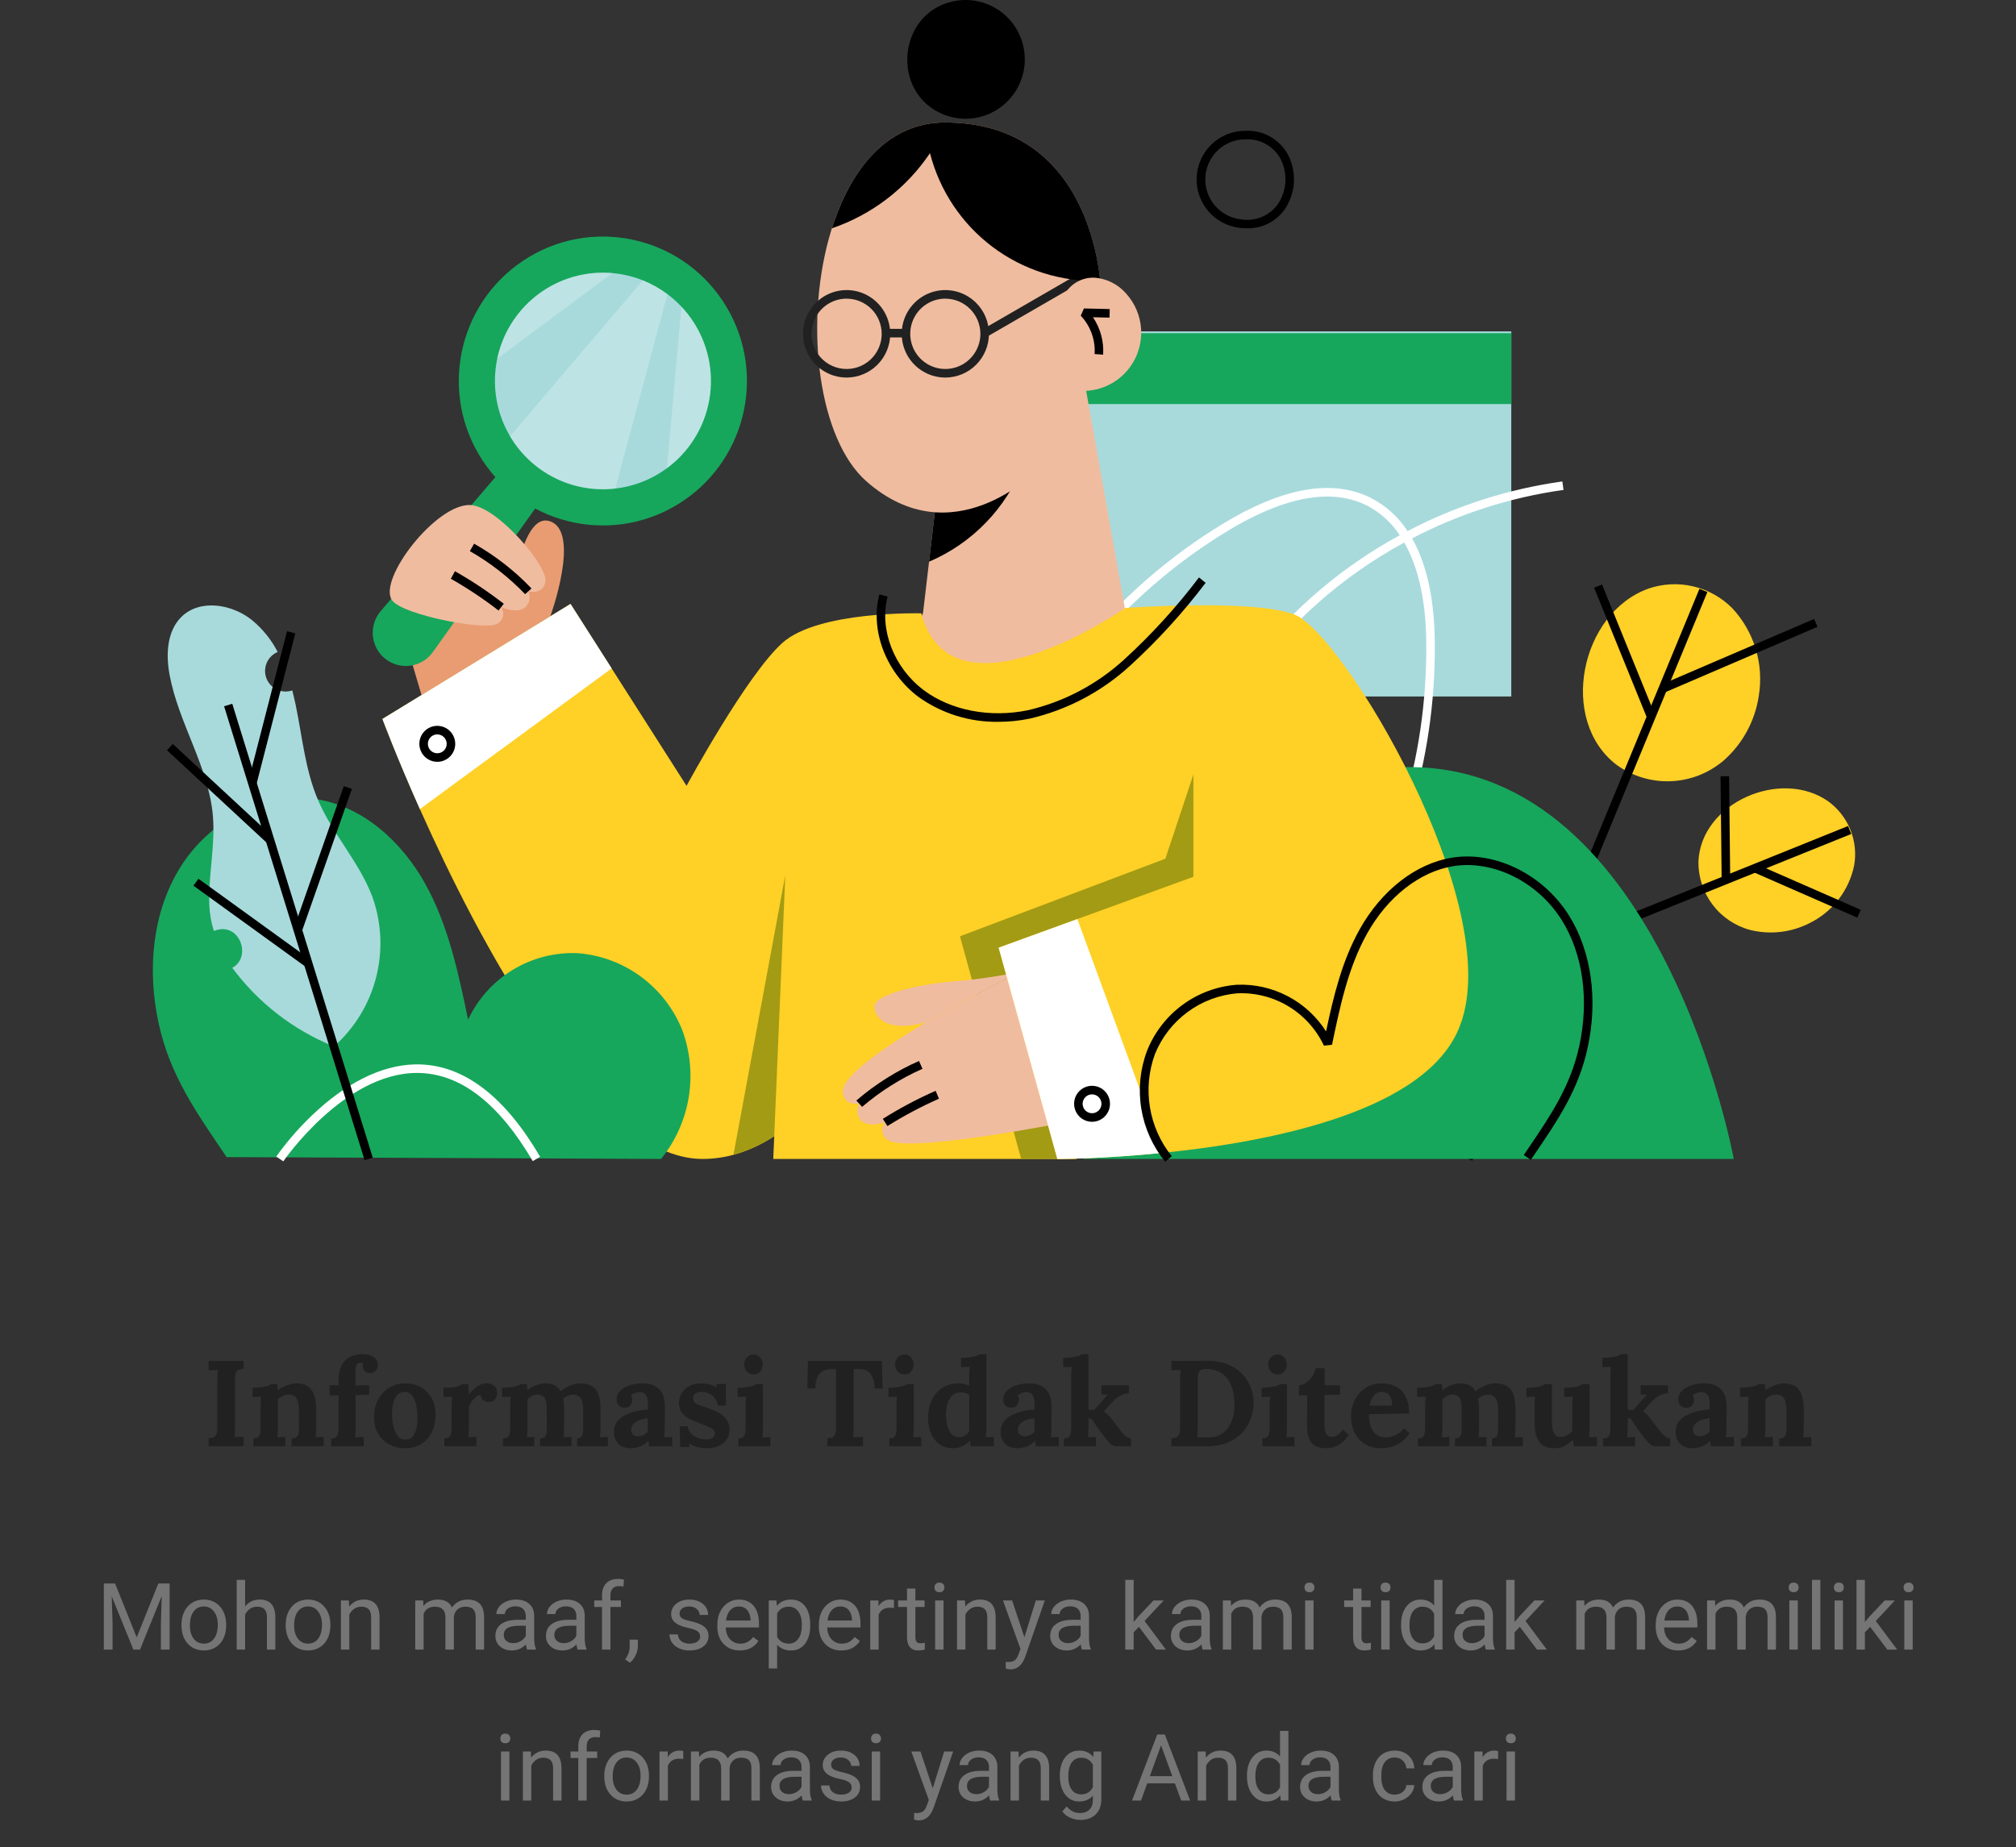 <svg width="347" height="318" viewBox="0 0 347 318" fill="none" xmlns="http://www.w3.org/2000/svg">
<rect x="0" y="0" width="347" height="318" fill="#333333" stroke="none"/>
<path d="M278.281 131.705C280.983 133.646 284.254 134.63 287.576 134.499C290.898 134.369 294.082 133.132 296.625 130.985C299.914 128.11 302.077 124.155 302.726 119.828C303.174 117.123 302.993 114.351 302.2 111.727C301.406 109.103 300.02 106.698 298.15 104.698C296.302 102.844 293.973 101.545 291.427 100.951C288.881 100.356 286.219 100.489 283.745 101.334C271.969 105.559 268.208 124.045 278.281 131.705Z" fill="#FFD026"/>
<path d="M275.746 100.63L274.383 101.186L283.439 123.48L284.802 122.924L275.746 100.63Z" fill="black"/>
<path d="M312.255 106.562L285.802 117.927L286.382 119.283L312.834 107.918L312.255 106.562Z" fill="black"/>
<path d="M292.518 101.366L252.063 199.25L253.422 199.815L293.877 101.931L292.518 101.366Z" fill="black"/>
<path d="M292.337 148.371C292.311 151.043 293.173 153.647 294.787 155.773C296.401 157.898 298.676 159.424 301.25 160.109C304.644 160.95 308.226 160.552 311.354 158.987C313.329 158.037 315.059 156.643 316.41 154.913C317.76 153.184 318.695 151.165 319.142 149.015C319.505 146.945 319.283 144.815 318.5 142.866C317.717 140.916 316.405 139.226 314.713 137.987C306.536 132.187 292.715 138.22 292.337 148.371Z" fill="#FFD026"/>
<path d="M302.51 148.856L301.922 150.207L319.686 157.987L320.275 156.636L302.51 148.856Z" fill="black"/>
<path d="M297.615 133.642L296.144 133.654L296.341 151.828L297.812 151.816L297.615 133.642Z" fill="black"/>
<path d="M318.093 142.213L267.794 162.497L268.343 163.866L318.642 143.582L318.093 142.213Z" fill="black"/>
<path d="M260.128 57.057H171.902V119.911H260.128V57.057Z" fill="#A8DADC"/>
<path d="M213.269 177.343C212.177 177.343 211.089 177.201 210.033 176.921C205.336 175.683 201.374 171.516 199.693 166.046C198.062 160.734 198.651 155.162 199.346 150.901C201.345 138.575 206.131 126.871 213.338 116.688C220.545 106.504 229.981 98.111 240.924 92.152C239.546 90.036 237.658 88.302 235.434 87.113C229.676 84.145 222.134 85.252 213.005 90.404C199.925 97.958 188.872 108.589 180.798 121.38C172.725 134.171 167.873 148.739 166.661 163.828L165.193 163.724C166.423 148.392 171.352 133.589 179.555 120.592C187.759 107.595 198.99 96.794 212.283 89.119C221.866 83.709 229.882 82.593 236.106 85.802C238.61 87.116 240.734 89.055 242.274 91.432C250.601 87.075 259.612 84.185 268.914 82.888L269.116 84.349C260.016 85.618 251.2 88.439 243.05 92.69C245.168 96.421 246.745 101.78 246.941 109.491C247.373 128.897 241.989 147.987 231.485 164.291C229.077 168.136 225.966 171.491 222.318 174.18C219.697 176.14 216.537 177.245 213.269 177.343ZM241.704 93.404C230.94 99.252 221.655 107.498 214.564 117.506C207.472 127.515 202.763 139.02 200.797 151.139C200.129 155.241 199.559 160.592 201.1 165.612C202.63 170.598 206.199 174.385 210.408 175.493C219.97 178.011 228.017 166.94 230.257 163.486C240.598 147.432 245.898 128.634 245.471 109.526C245.28 101.993 243.692 96.876 241.704 93.404Z" fill="white"/>
<path d="M260.128 57.361H171.902V69.566H260.128V57.361Z" fill="#16A75C"/>
<path d="M298.424 199.53C298.424 199.53 286.06 132.069 242.577 132.069C199.095 132.069 186.471 199.53 186.471 199.53" fill="#16A75C"/>
<path d="M94.528 89.705C91.592 88.864 89.849 93.998 88.933 98.143L83.968 91.317L67.439 102.369L72.555 119.668L94.727 106.106C94.727 106.106 100.113 91.305 94.528 89.705Z" fill="#E99C72"/>
<path d="M222.054 123.09V158.778L210.572 171.493L185.253 199.53H133.096L135.2 150.719L222.054 123.09Z" fill="#FFD026"/>
<path d="M193.593 104.578L190.062 118.603L154.643 116.378L158.88 105.5L161.869 80.017L186.366 63.983L193.593 104.578Z" fill="#F0BC9F"/>
<path d="M176.116 79.929C174.67 83.67 172.49 87.083 169.706 89.965C166.922 92.846 163.59 95.139 159.907 96.707L161.776 80.787L169.082 75.974C171.441 77.296 173.706 78.6 176.116 79.929Z" fill="black"/>
<path d="M189.584 51.292L189.013 52.797L178.363 81.061C178.363 81.061 163.976 95.935 149.132 82.873C140.893 75.607 138.53 56.339 142.619 41.236C142.752 40.753 142.886 40.281 143.029 39.81L143.092 39.599C143.119 39.505 143.149 39.407 143.181 39.312C143.196 39.267 143.209 39.217 143.225 39.17C143.401 38.626 143.586 38.084 143.784 37.553C143.915 37.168 144.054 36.799 144.207 36.43C144.393 35.947 144.595 35.471 144.795 35.003C146.971 30.031 150.02 25.937 153.976 23.51C154.873 22.953 155.823 22.486 156.812 22.117C157.27 21.942 157.737 21.791 158.211 21.665C158.591 21.559 158.983 21.469 159.375 21.392C160.434 21.19 161.51 21.089 162.588 21.091C162.691 21.091 162.794 21.091 162.9 21.091C172.403 21.159 178.517 25.029 182.454 29.96C187.429 36.181 188.927 44.111 189.378 48.336C189.393 48.49 189.411 48.634 189.424 48.778L189.443 48.986L189.472 49.399C189.501 49.788 189.523 50.128 189.539 50.407C189.565 50.792 189.571 51.062 189.576 51.193C189.584 51.26 189.584 51.292 189.584 51.292Z" fill="#F0BC9F"/>
<path d="M251.324 176.507L162.939 145.653C162.939 145.653 152.379 183.206 133.261 195.607C131.103 197.037 128.735 198.12 126.244 198.817C124.511 199.289 122.724 199.53 120.929 199.532C101.889 199.532 82.149 161.456 72.274 139.295C68.223 130.198 65.83 123.782 65.83 123.782L98.198 103.98L105.274 115.076L118.172 135.295C118.172 135.295 128.503 116.183 134.699 110.658C140.895 105.132 158.575 105.591 158.575 105.591C163.854 125.393 193.7 104.67 193.7 104.67C193.7 104.67 215.769 103.059 222.855 105.821C231.123 109.044 259.245 155.772 251.324 176.507Z" fill="#FFD026"/>
<path d="M210.571 171.494L185.253 199.531H175.766L165.235 161.196L200.589 147.841L205.415 133.336L210.571 171.494Z" fill="#A39B13"/>
<path d="M159.443 175.967C154.265 177.458 150.876 176.276 150.498 173.488C150.185 171.197 158.175 169.38 165.179 168.868C168.544 168.569 171.889 168.072 175.197 167.379" fill="#F0BC9F"/>
<path d="M175.193 167.376L184.469 193.028C184.469 193.028 155.279 198.86 152.66 196.137C152.44 195.975 152.257 195.769 152.121 195.532C151.985 195.295 151.9 195.032 151.871 194.76C151.842 194.488 151.87 194.214 151.954 193.953C152.037 193.693 152.173 193.453 152.354 193.248C152.354 193.248 149.47 194.193 148.198 192.906C147.842 192.523 147.62 192.034 147.565 191.513C147.51 190.992 147.624 190.467 147.892 190.017C147.892 190.017 145.284 190.471 145.067 188.037C144.832 185.377 152.026 180.38 159.441 175.968" fill="#F0BC9F"/>
<path d="M148.389 190.563L147.397 189.473C150.64 186.683 154.274 184.387 158.184 182.66L158.781 184.008C155.02 185.68 151.52 187.887 148.389 190.563Z" fill="black"/>
<path d="M152.744 193.87L151.955 192.625C154.864 190.798 157.901 189.186 161.043 187.8L161.616 189.16C158.551 190.518 155.586 192.092 152.744 193.87Z" fill="black"/>
<path d="M163.998 0.241C165.552 -0.103 167.164 -0.079 168.705 0.314C170.247 0.706 171.676 1.455 172.878 2.5C174.08 3.545 175.021 4.858 175.626 6.333C176.231 7.809 176.483 9.406 176.362 10.997C176.242 12.587 175.752 14.128 174.931 15.494C174.11 16.861 172.982 18.016 171.637 18.867C170.291 19.718 168.766 20.242 167.183 20.395C165.599 20.549 164.002 20.329 162.519 19.753C153.312 16.175 154.359 2.382 163.998 0.241Z" fill="black"/>
<path d="M251.324 176.507C245.872 191.286 218.85 196.58 200.197 198.475C189.796 199.538 181.995 199.538 181.995 199.538L171.894 163.159L185.439 158.228L205.412 150.956V133.226L251.324 176.507Z" fill="#FFD026"/>
<path d="M135.163 150.718L133.262 195.606C131.104 197.037 128.735 198.12 126.243 198.816L135.163 150.718Z" fill="#A39B13"/>
<path d="M117.447 86.336C128.867 78.759 132.001 63.331 124.445 51.877C116.89 40.424 101.508 37.281 90.087 44.859C78.667 52.436 75.534 67.864 83.089 79.317C90.644 90.771 106.027 93.913 117.447 86.336Z" fill="#16A75C"/>
<path d="M66.341 113.445C65.734 112.968 65.23 112.373 64.859 111.695C64.488 111.017 64.257 110.27 64.182 109.501C64.106 108.731 64.187 107.954 64.419 107.216C64.651 106.479 65.029 105.796 65.531 105.209L95.31 70.4L101.092 74.945L74.505 112.267C74.056 112.896 73.486 113.427 72.828 113.829C72.169 114.23 71.436 114.494 70.674 114.604C69.911 114.714 69.134 114.668 68.389 114.469C67.645 114.27 66.948 113.922 66.341 113.445Z" fill="#16A75C"/>
<path d="M118.403 77.101C116.272 79.823 113.429 81.897 110.191 83.09C106.952 84.283 103.446 84.549 100.066 83.858C96.685 83.167 93.563 81.546 91.049 79.176C88.535 76.807 86.728 73.782 85.83 70.441C84.932 67.1 84.979 63.574 85.966 60.258C86.952 56.943 88.84 53.968 91.416 51.666C93.993 49.365 97.157 47.828 100.555 47.228C103.953 46.628 107.45 46.988 110.656 48.268C112.16 48.873 113.579 49.672 114.879 50.643C114.996 50.734 115.114 50.826 115.238 50.919C117.161 52.429 118.77 54.304 119.97 56.437C121.171 58.57 121.94 60.92 122.234 63.352C122.528 65.784 122.341 68.25 121.683 70.609C121.026 72.968 119.911 75.174 118.403 77.101Z" fill="#A8DADC"/>
<g opacity="0.5">
<path opacity="0.5" d="M114.878 50.644L105.899 84.12C102.337 84.532 98.733 83.903 95.52 82.309C92.306 80.716 89.62 78.225 87.785 75.136L110.654 48.266C112.159 48.872 113.579 49.671 114.878 50.644Z" fill="white"/>
</g>
<g opacity="0.5">
<path opacity="0.5" d="M118.402 77.101C117.366 78.429 116.155 79.61 114.801 80.611L117.291 52.795C120.347 56.042 122.139 60.281 122.343 64.741C122.547 69.201 121.149 73.587 118.402 77.101Z" fill="white"/>
</g>
<g opacity="0.5">
<path opacity="0.5" d="M105.387 47.016L85.564 61.772C86.5 57.308 89.034 53.343 92.686 50.624C96.338 47.906 100.856 46.622 105.387 47.016Z" fill="white"/>
</g>
<path d="M86.26 104.526C86.417 104.743 86.527 104.991 86.583 105.253C86.639 105.515 86.64 105.787 86.586 106.049C86.531 106.312 86.423 106.56 86.267 106.779C86.112 106.997 85.913 107.181 85.683 107.317C84.026 108.734 69.266 105.909 67.477 103.344C64.966 99.74 75.135 86.604 81.012 86.953C85.681 87.231 94.374 97.577 93.885 100.146C93.439 102.501 90.937 101.799 90.937 101.799C91.154 102.264 91.216 102.788 91.111 103.291C91.007 103.795 90.742 104.251 90.358 104.591C88.986 105.736 86.26 104.526 86.26 104.526Z" fill="#F0BC9F"/>
<path d="M90.386 102.298C87.587 99.382 84.383 96.885 80.874 94.885L81.601 93.602C85.254 95.671 88.583 98.269 91.481 101.313L90.386 102.298Z" fill="black"/>
<path d="M85.806 105.107C83.203 103.092 80.46 101.266 77.599 99.642L78.305 98.344C81.24 100.006 84.05 101.88 86.714 103.951L85.806 105.107Z" fill="black"/>
<path d="M145.723 65.001C144.238 65.002 142.786 64.56 141.552 63.733C140.317 62.906 139.354 61.73 138.786 60.354C138.217 58.978 138.068 57.464 138.358 56.003C138.648 54.542 139.363 53.2 140.413 52.147C141.463 51.094 142.8 50.377 144.257 50.086C145.713 49.795 147.223 49.944 148.595 50.514C149.967 51.084 151.14 52.049 151.965 53.288C152.79 54.526 153.23 55.982 153.23 57.471C153.228 59.468 152.436 61.381 151.029 62.793C149.621 64.204 147.713 64.999 145.723 65.001ZM145.723 51.417C144.529 51.416 143.362 51.771 142.369 52.437C141.376 53.102 140.602 54.047 140.145 55.154C139.688 56.26 139.568 57.477 139.801 58.652C140.034 59.826 140.609 60.905 141.453 61.752C142.297 62.599 143.373 63.176 144.544 63.409C145.715 63.643 146.929 63.523 148.032 63.065C149.135 62.607 150.078 61.831 150.741 60.835C151.405 59.84 151.759 58.669 151.759 57.471C151.756 55.867 151.119 54.329 149.988 53.195C148.856 52.061 147.323 51.422 145.723 51.42V51.417Z" fill="#212121"/>
<path d="M162.711 65.001C161.226 65.001 159.774 64.56 158.539 63.732C157.305 62.905 156.342 61.729 155.774 60.353C155.206 58.977 155.057 57.463 155.347 56.002C155.637 54.542 156.352 53.2 157.402 52.147C158.452 51.094 159.79 50.376 161.246 50.086C162.702 49.795 164.212 49.944 165.584 50.514C166.956 51.084 168.129 52.05 168.954 53.288C169.779 54.526 170.219 55.982 170.219 57.471C170.216 59.468 169.425 61.382 168.017 62.793C166.61 64.205 164.701 64.999 162.711 65.001ZM162.711 51.417C161.517 51.417 160.35 51.772 159.357 52.437C158.364 53.102 157.59 54.048 157.133 55.154C156.677 56.261 156.557 57.478 156.79 58.653C157.023 59.827 157.598 60.906 158.442 61.752C159.286 62.599 160.362 63.176 161.533 63.41C162.704 63.643 163.918 63.523 165.021 63.065C166.124 62.607 167.067 61.831 167.73 60.835C168.394 59.839 168.748 58.669 168.748 57.471C168.745 55.867 168.108 54.329 166.976 53.194C165.845 52.06 164.311 51.422 162.711 51.42V51.417Z" fill="#212121"/>
<path d="M155.939 56.617H152.495V58.093H155.939V56.617Z" fill="#212121"/>
<path d="M187.022 46.356L169.115 56.715L169.85 57.993L187.757 47.634L187.022 46.356Z" fill="#212121"/>
<path d="M189.39 48.341C182.738 48.578 176.205 46.528 170.873 42.532C165.541 38.536 161.73 32.833 160.072 26.368C156.003 32.417 150.071 36.964 143.183 39.312C143.198 39.267 143.211 39.217 143.228 39.17C143.403 38.626 143.588 38.084 143.787 37.553C143.918 37.168 144.056 36.799 144.209 36.43C144.395 35.947 144.598 35.471 144.798 35.003C146.973 30.031 150.023 25.937 153.979 23.51C154.875 22.953 155.825 22.486 156.814 22.117C157.272 21.942 157.739 21.791 158.213 21.665C158.594 21.559 158.986 21.469 159.378 21.392C160.437 21.19 161.513 21.089 162.591 21.091C162.693 21.091 162.797 21.091 162.903 21.091C172.406 21.159 178.519 25.029 182.456 29.96C187.441 36.186 188.937 44.116 189.39 48.341Z" fill="black"/>
<path d="M183.483 50.29C184.042 49.459 184.813 48.793 185.715 48.36C186.616 47.927 187.617 47.742 188.613 47.825C190.618 48.028 192.472 48.986 193.8 50.505C195.354 52.204 196.276 54.388 196.412 56.689C196.548 58.991 195.888 61.269 194.545 63.139C193.202 65.01 191.256 66.359 189.037 66.96C186.818 67.56 184.46 67.375 182.361 66.435" fill="#F0BC9F"/>
<path d="M189.874 61.062L188.407 60.955C188.485 59.749 188.314 58.54 187.903 57.404C187.493 56.267 186.853 55.228 186.022 54.352L186.57 53.103L191.008 53.212L190.972 54.687L188.123 54.616C189.406 56.51 190.022 58.778 189.874 61.062Z" fill="black"/>
<path d="M171.845 124.272C166.948 124.353 162.152 122.868 158.153 120.031C152.526 115.841 149.729 108.564 151.355 102.336L152.778 102.709C151.302 108.375 153.872 115.006 159.03 118.846C163.704 122.326 170.383 123.613 176.899 122.285C183.087 120.851 188.803 117.843 193.495 113.549C198.208 109.241 202.519 104.51 206.373 99.415L207.519 100.34C203.61 105.506 199.236 110.302 194.454 114.667C189.573 119.127 183.627 122.25 177.192 123.733C175.432 124.092 173.641 124.272 171.845 124.272Z" fill="black"/>
<path d="M105.278 115.076L72.274 139.295C68.223 130.198 65.83 123.782 65.83 123.782L98.198 103.98L105.278 115.076Z" fill="white"/>
<path d="M200.197 198.475C189.796 199.538 181.995 199.538 181.995 199.538L171.894 163.16L185.439 158.228L200.197 198.475Z" fill="white"/>
<path d="M75.267 131.16C74.656 131.16 74.059 130.978 73.551 130.637C73.043 130.297 72.647 129.813 72.413 129.247C72.179 128.68 72.118 128.057 72.237 127.456C72.356 126.855 72.651 126.303 73.083 125.87C73.515 125.436 74.065 125.141 74.665 125.022C75.264 124.902 75.885 124.963 76.45 125.198C77.014 125.433 77.497 125.83 77.836 126.339C78.176 126.849 78.357 127.448 78.357 128.061C78.356 128.882 78.03 129.67 77.451 130.251C76.872 130.832 76.087 131.159 75.267 131.16ZM75.267 126.438C74.947 126.438 74.634 126.533 74.368 126.711C74.102 126.89 73.895 127.143 73.772 127.44C73.65 127.736 73.618 128.063 73.68 128.377C73.743 128.692 73.897 128.982 74.123 129.209C74.349 129.436 74.638 129.59 74.952 129.653C75.266 129.715 75.591 129.683 75.887 129.56C76.182 129.438 76.435 129.23 76.613 128.963C76.791 128.696 76.886 128.382 76.886 128.061C76.885 127.631 76.714 127.218 76.411 126.914C76.108 126.61 75.696 126.438 75.267 126.438Z" fill="black"/>
<path d="M187.966 193.134C187.355 193.134 186.757 192.952 186.249 192.612C185.741 192.271 185.345 191.787 185.111 191.221C184.877 190.655 184.816 190.032 184.935 189.431C185.055 188.829 185.349 188.277 185.781 187.844C186.213 187.411 186.764 187.115 187.363 186.996C187.962 186.876 188.583 186.938 189.148 187.172C189.713 187.407 190.195 187.804 190.535 188.314C190.874 188.823 191.055 189.422 191.055 190.035C191.055 190.857 190.729 191.644 190.15 192.225C189.57 192.806 188.785 193.133 187.966 193.134ZM187.966 188.412C187.646 188.412 187.333 188.507 187.066 188.685C186.8 188.864 186.593 189.117 186.47 189.414C186.348 189.71 186.316 190.037 186.378 190.352C186.441 190.667 186.595 190.956 186.821 191.183C187.048 191.41 187.336 191.564 187.65 191.627C187.964 191.69 188.289 191.657 188.585 191.535C188.881 191.412 189.133 191.204 189.311 190.937C189.489 190.67 189.584 190.356 189.584 190.035C189.583 189.605 189.413 189.192 189.109 188.888C188.806 188.584 188.395 188.413 187.966 188.412Z" fill="black"/>
<path d="M39.005 199.214C33.813 191.526 29.272 185.22 27.3 176.15C25.327 167.079 26.15 157.123 31.066 149.26C35.983 141.397 45.426 136.137 54.56 137.609C62.624 138.908 69.258 145.046 73.223 152.211C77.188 159.377 78.904 167.531 80.571 175.55C82.242 171.979 84.931 168.985 88.3 166.948C91.668 164.912 95.564 163.923 99.493 164.109C103.413 164.423 107.169 165.827 110.338 168.164C113.507 170.501 115.963 173.678 117.43 177.337C118.799 181.035 119.183 185.027 118.543 188.919C117.903 192.811 116.262 196.469 113.782 199.53" fill="#16A75C"/>
<path d="M200.551 200C198.409 197.375 196.993 194.232 196.445 190.886C195.896 187.54 196.234 184.107 197.424 180.933C198.677 177.772 200.79 175.028 203.523 173.013C206.256 170.999 209.499 169.796 212.881 169.542C215.919 169.416 218.938 170.092 221.634 171.502C224.331 172.911 226.612 175.006 228.249 177.576C229.507 171.611 230.956 165.546 233.978 160.093C237.732 153.313 243.69 148.665 249.918 147.662C257.358 146.463 265.643 150.559 270.061 157.622C273.909 163.769 275.079 172.064 273.271 180.381C271.71 187.559 268.259 192.658 264.262 198.55L263.495 199.686L262.276 198.86L263.046 197.723C266.956 191.953 270.333 186.969 271.834 180.068C273.559 172.127 272.46 164.232 268.816 158.409C264.696 151.834 257.026 148.013 250.151 149.122C244.366 150.054 238.801 154.424 235.264 160.809C232.014 166.676 230.62 173.387 229.271 179.877L227.878 180.024C226.555 177.216 224.433 174.863 221.78 173.26C219.127 171.657 216.061 170.876 212.967 171.015C209.872 171.275 206.909 172.39 204.408 174.236C201.906 176.081 199.963 178.586 198.793 181.472C197.721 184.404 197.424 187.566 197.931 190.648C198.438 193.73 199.732 196.628 201.686 199.06L200.551 200Z" fill="black"/>
<path d="M214.591 39.299C214.212 39.299 213.832 39.278 213.455 39.238C211.326 39.016 209.362 37.983 207.97 36.351C206.578 34.72 205.863 32.614 205.973 30.47C206.083 28.325 207.01 26.305 208.562 24.826C210.114 23.346 212.173 22.521 214.314 22.52H214.358C215.846 22.442 217.326 22.789 218.626 23.52C219.926 24.252 220.993 25.337 221.703 26.652C222.446 28.096 222.794 29.712 222.712 31.335C222.629 32.959 222.118 34.531 221.232 35.891C220.505 36.978 219.513 37.861 218.351 38.458C217.19 39.054 215.895 39.343 214.591 39.299ZM213.612 37.765C214.824 37.968 216.069 37.822 217.201 37.343C218.334 36.864 219.307 36.072 220.008 35.059C220.749 33.923 221.177 32.609 221.246 31.253C221.316 29.897 221.026 28.547 220.405 27.34C219.816 26.266 218.935 25.381 217.864 24.788C216.794 24.195 215.578 23.918 214.357 23.99H214.32C212.559 23.996 210.867 24.678 209.593 25.897C208.318 27.116 207.557 28.778 207.467 30.542C207.376 32.306 207.963 34.038 209.106 35.381C210.25 36.724 211.863 37.577 213.614 37.765H213.612Z" fill="black"/>
<path d="M48.766 199.946L47.549 199.12C49.649 196.173 52.065 193.466 54.756 191.049C60.628 185.764 66.714 183.067 72.368 183.258C80.019 183.515 86.95 188.865 92.966 199.159L91.697 199.905C85.95 190.076 79.429 184.972 72.315 184.734C72.141 184.727 71.962 184.724 71.792 184.724C59.238 184.723 48.871 199.792 48.766 199.946Z" fill="white"/>
<path d="M39.979 166.624C44.433 172.633 50.445 177.301 57.361 180.121L57.455 180.186C60.996 177.06 63.524 172.943 64.714 168.364C65.903 163.786 65.7 158.955 64.13 154.493C61.894 148.481 57.264 143.633 54.741 137.745C52.54 132.598 52.044 126.91 50.904 121.426C50.727 120.574 50.527 119.715 50.304 118.862C50.211 118.893 50.116 118.923 50.018 118.95C49.154 119.168 48.239 119.05 47.458 118.62C46.677 118.19 46.087 117.48 45.806 116.632C45.525 115.784 45.574 114.861 45.943 114.048C46.312 113.235 46.974 112.591 47.797 112.247C46.713 110.148 45.218 108.289 43.4 106.783C39.951 103.991 34.442 103.08 31.258 106.175C28.71 108.654 28.54 112.703 29.192 116.201C30.745 124.546 35.924 132.009 36.643 140.47C37.074 145.535 35.861 150.608 36.022 155.688C36.076 157.251 36.342 158.8 36.813 160.292C36.945 160.229 37.082 160.177 37.222 160.135C41.344 158.886 43.35 164.845 39.979 166.624Z" fill="#A8DADC"/>
<path d="M39.978 121.16L38.573 121.596L62.751 199.738L64.157 199.302L39.978 121.16Z" fill="black"/>
<path d="M29.739 128.084L28.74 129.167L45.97 145.153L46.969 144.07L29.739 128.084Z" fill="black"/>
<path d="M59.18 135.335L50.571 159.86L51.959 160.349L60.568 135.825L59.18 135.335Z" fill="black"/>
<path d="M49.403 108.677L42.694 134.74L44.119 135.109L50.828 109.046L49.403 108.677Z" fill="black"/>
<path d="M34.159 151.288L33.297 152.484L52.55 166.412L53.412 165.217L34.159 151.288Z" fill="black"/>
<path d="M41.934 235.686C41.626 235.7 41.36 235.742 41.136 235.812C40.912 235.882 40.737 236.043 40.611 236.295C40.499 236.533 40.443 236.939 40.443 237.513V245.556C40.443 245.934 40.436 246.298 40.422 246.648C40.408 246.998 40.387 247.264 40.359 247.446C40.583 247.418 40.863 247.404 41.199 247.404C41.549 247.39 41.794 247.383 41.934 247.383V249H35.907V247.614C36.229 247.6 36.495 247.558 36.705 247.488C36.929 247.418 37.097 247.257 37.209 247.005C37.335 246.753 37.398 246.347 37.398 245.787V237.744C37.398 237.366 37.405 237.002 37.419 236.652C37.447 236.302 37.468 236.036 37.482 235.854C37.258 235.868 36.978 235.882 36.642 235.896C36.306 235.896 36.061 235.903 35.907 235.917V234.3H41.934V235.686ZM43.613 249V247.635C44.005 247.635 44.285 247.558 44.453 247.404C44.621 247.25 44.726 247.033 44.768 246.753C44.824 246.459 44.852 246.13 44.852 245.766V242.238C44.852 241.986 44.859 241.706 44.873 241.398C44.887 241.076 44.908 240.761 44.936 240.453C44.712 240.467 44.446 240.481 44.138 240.495C43.844 240.495 43.62 240.502 43.466 240.516V238.92C44.11 238.92 44.656 238.885 45.104 238.815C45.552 238.745 45.902 238.661 46.154 238.563C46.42 238.465 46.602 238.374 46.7 238.29H47.729C47.757 238.472 47.771 238.605 47.771 238.689C47.771 238.773 47.771 238.857 47.771 238.941C47.785 239.011 47.813 239.144 47.855 239.34C48.135 239.116 48.457 238.92 48.821 238.752C49.185 238.57 49.549 238.43 49.913 238.332C50.277 238.22 50.599 238.164 50.879 238.164C52.167 238.164 53.077 238.535 53.609 239.277C54.155 240.005 54.428 241.181 54.428 242.805V245.619C54.428 245.815 54.421 246.095 54.407 246.459C54.393 246.809 54.372 247.145 54.344 247.467C54.582 247.439 54.834 247.425 55.1 247.425C55.366 247.411 55.569 247.404 55.709 247.404V249H50.207V247.635C50.599 247.635 50.879 247.558 51.047 247.404C51.229 247.25 51.341 247.033 51.383 246.753C51.439 246.459 51.467 246.13 51.467 245.766L51.446 242.784C51.446 241.874 51.313 241.202 51.047 240.768C50.795 240.32 50.361 240.096 49.745 240.096C49.395 240.096 49.045 240.173 48.695 240.327C48.359 240.481 48.072 240.663 47.834 240.873C47.834 241.069 47.834 241.272 47.834 241.482C47.834 241.678 47.834 241.874 47.834 242.07V245.619C47.834 245.815 47.827 246.095 47.813 246.459C47.799 246.809 47.778 247.145 47.75 247.467C47.974 247.439 48.219 247.425 48.485 247.425C48.765 247.411 48.975 247.404 49.115 247.404V249H43.613ZM58.266 237.891C58.266 236.197 58.637 234.986 59.379 234.258C60.121 233.516 61.122 233.145 62.382 233.145C63.04 233.145 63.565 233.243 63.957 233.439C64.349 233.621 64.629 233.852 64.797 234.132C64.965 234.412 65.049 234.699 65.049 234.993C65.049 235.357 64.937 235.679 64.713 235.959C64.489 236.239 64.167 236.386 63.747 236.4C63.341 236.414 63.026 236.309 62.802 236.085C62.578 235.847 62.466 235.553 62.466 235.203C62.466 235.133 62.466 235.063 62.466 234.993C62.48 234.923 62.494 234.853 62.508 234.783C62.438 234.713 62.354 234.671 62.256 234.657C62.172 234.629 62.095 234.615 62.025 234.615C61.801 234.615 61.626 234.685 61.5 234.825C61.374 234.951 61.29 235.112 61.248 235.308C61.206 235.504 61.185 235.707 61.185 235.917V238.5H63.537V240.117L61.206 240.18L61.227 245.577C61.227 245.773 61.22 246.06 61.206 246.438C61.192 246.802 61.171 247.145 61.143 247.467C61.381 247.439 61.647 247.425 61.941 247.425C62.249 247.411 62.473 247.404 62.613 247.404V249H57.006V247.635C57.398 247.635 57.678 247.558 57.846 247.404C58.028 247.25 58.14 247.033 58.182 246.753C58.238 246.459 58.266 246.13 58.266 245.766V240.222L56.733 240.243V238.5H58.266V237.891ZM69.738 249.336C68.73 249.336 67.82 249.119 67.008 248.685C66.196 248.251 65.552 247.635 65.076 246.837C64.614 246.025 64.383 245.073 64.383 243.981C64.383 242.819 64.621 241.804 65.097 240.936C65.587 240.054 66.231 239.375 67.029 238.899C67.841 238.409 68.723 238.164 69.675 238.164C70.683 238.164 71.586 238.381 72.384 238.815C73.182 239.249 73.812 239.872 74.274 240.684C74.736 241.482 74.967 242.441 74.967 243.561C74.967 244.737 74.743 245.759 74.295 246.627C73.847 247.495 73.231 248.167 72.447 248.643C71.663 249.105 70.76 249.336 69.738 249.336ZM69.822 247.845C70.382 247.831 70.802 247.635 71.082 247.257C71.376 246.879 71.579 246.403 71.691 245.829C71.803 245.255 71.859 244.674 71.859 244.086C71.859 243.568 71.817 243.043 71.733 242.511C71.663 241.979 71.544 241.496 71.376 241.062C71.208 240.628 70.977 240.278 70.683 240.012C70.403 239.746 70.053 239.62 69.633 239.634C69.087 239.648 68.653 239.844 68.331 240.222C68.023 240.6 67.799 241.076 67.659 241.65C67.533 242.21 67.47 242.798 67.47 243.414C67.47 244.128 67.547 244.828 67.701 245.514C67.855 246.2 68.1 246.767 68.436 247.215C68.786 247.649 69.248 247.859 69.822 247.845ZM76.487 247.635C76.879 247.635 77.159 247.558 77.328 247.404C77.496 247.25 77.6 247.033 77.642 246.753C77.698 246.459 77.727 246.13 77.727 245.766V242.238C77.727 241.986 77.734 241.706 77.748 241.398C77.761 241.076 77.782 240.761 77.811 240.453C77.587 240.467 77.32 240.481 77.013 240.495C76.719 240.495 76.495 240.502 76.341 240.516V238.92H77.18C77.727 238.92 78.224 238.85 78.671 238.71C79.133 238.57 79.434 238.43 79.575 238.29H80.603C80.632 238.43 80.653 238.696 80.666 239.088C80.68 239.466 80.688 239.802 80.688 240.096C81.066 239.634 81.422 239.263 81.758 238.983C82.094 238.703 82.424 238.5 82.746 238.374C83.082 238.234 83.418 238.164 83.754 238.164C84.243 238.164 84.671 238.304 85.034 238.584C85.398 238.85 85.581 239.291 85.581 239.907C85.581 240.117 85.531 240.341 85.433 240.579C85.335 240.803 85.181 240.992 84.972 241.146C84.761 241.3 84.475 241.377 84.111 241.377C83.831 241.377 83.543 241.293 83.249 241.125C82.956 240.957 82.787 240.635 82.746 240.159C82.466 240.159 82.186 240.278 81.906 240.516C81.626 240.74 81.374 241.013 81.15 241.335C80.939 241.643 80.793 241.93 80.709 242.196V245.619C80.709 245.815 80.701 246.095 80.688 246.459C80.674 246.809 80.653 247.145 80.624 247.467C80.849 247.439 81.094 247.425 81.359 247.425C81.639 247.411 81.85 247.404 81.99 247.404V249H76.487V247.635ZM86.577 249V247.635C86.969 247.635 87.249 247.558 87.417 247.404C87.585 247.25 87.69 247.033 87.732 246.753C87.788 246.459 87.816 246.13 87.816 245.766V242.238C87.816 241.986 87.823 241.706 87.837 241.398C87.851 241.076 87.872 240.761 87.9 240.453C87.676 240.467 87.41 240.481 87.102 240.495C86.808 240.495 86.584 240.502 86.43 240.516V238.92C87.074 238.92 87.62 238.885 88.068 238.815C88.516 238.745 88.866 238.661 89.118 238.563C89.384 238.465 89.566 238.374 89.664 238.29H90.693C90.721 238.43 90.735 238.605 90.735 238.815C90.749 239.025 90.763 239.2 90.777 239.34C91.253 238.976 91.764 238.689 92.31 238.479C92.87 238.269 93.395 238.164 93.885 238.164C94.529 238.164 95.061 238.283 95.481 238.521C95.901 238.745 96.237 239.088 96.489 239.55C96.993 239.13 97.546 238.794 98.148 238.542C98.764 238.29 99.352 238.164 99.912 238.164C101.046 238.164 101.9 238.493 102.474 239.151C103.062 239.795 103.356 240.922 103.356 242.532V245.619C103.356 245.815 103.349 246.095 103.335 246.459C103.321 246.809 103.3 247.145 103.272 247.467C103.496 247.439 103.741 247.425 104.007 247.425C104.287 247.411 104.497 247.404 104.637 247.404V249H99.324V247.635C99.646 247.635 99.877 247.558 100.017 247.404C100.171 247.25 100.269 247.033 100.311 246.753C100.353 246.459 100.374 246.13 100.374 245.766V242.553C100.36 241.643 100.206 241.013 99.912 240.663C99.632 240.313 99.254 240.131 98.778 240.117C98.414 240.103 98.071 240.166 97.749 240.306C97.441 240.446 97.161 240.614 96.909 240.81C96.979 241.09 97.028 241.398 97.056 241.734C97.084 242.07 97.098 242.427 97.098 242.805C97.098 243.281 97.098 243.75 97.098 244.212C97.098 244.674 97.098 245.143 97.098 245.619C97.098 245.815 97.091 246.095 97.077 246.459C97.063 246.809 97.042 247.145 97.014 247.467C97.238 247.439 97.483 247.425 97.749 247.425C98.015 247.411 98.225 247.404 98.379 247.404V249H92.961V247.635C93.325 247.635 93.584 247.558 93.738 247.404C93.906 247.25 94.011 247.033 94.053 246.753C94.095 246.459 94.116 246.13 94.116 245.766L94.095 242.49C94.095 241.58 93.962 240.957 93.696 240.621C93.43 240.285 93.059 240.11 92.583 240.096C92.233 240.096 91.904 240.173 91.596 240.327C91.302 240.481 91.036 240.663 90.798 240.873C90.798 241.055 90.798 241.23 90.798 241.398C90.798 241.566 90.798 241.741 90.798 241.923V245.619C90.798 245.815 90.791 246.095 90.777 246.459C90.763 246.809 90.742 247.145 90.714 247.467C90.938 247.439 91.169 247.425 91.407 247.425C91.645 247.411 91.834 247.404 91.974 247.404V249H86.577ZM111.734 249C111.706 248.804 111.685 248.643 111.671 248.517C111.671 248.377 111.664 248.216 111.65 248.034C111.174 248.51 110.67 248.846 110.138 249.042C109.606 249.238 109.067 249.336 108.521 249.336C107.625 249.336 106.925 249.07 106.421 248.538C105.917 248.006 105.665 247.341 105.665 246.543C105.665 245.871 105.833 245.297 106.169 244.821C106.519 244.345 106.974 243.96 107.534 243.666C108.108 243.358 108.738 243.127 109.424 242.973C110.124 242.805 110.824 242.707 111.524 242.679V241.587C111.524 241.223 111.475 240.894 111.377 240.6C111.293 240.306 111.139 240.075 110.915 239.907C110.705 239.739 110.404 239.662 110.012 239.676C109.746 239.69 109.487 239.746 109.235 239.844C108.983 239.942 108.766 240.082 108.584 240.264C108.696 240.39 108.766 240.53 108.794 240.684C108.822 240.824 108.836 240.95 108.836 241.062C108.836 241.342 108.724 241.636 108.5 241.944C108.276 242.238 107.919 242.378 107.429 242.364C107.009 242.35 106.687 242.203 106.463 241.923C106.239 241.643 106.127 241.314 106.127 240.936C106.127 240.376 106.323 239.893 106.715 239.487C107.121 239.067 107.66 238.745 108.332 238.521C109.004 238.283 109.746 238.164 110.558 238.164C111.79 238.164 112.742 238.486 113.414 239.13C114.1 239.76 114.443 240.775 114.443 242.175C114.443 242.651 114.443 243.057 114.443 243.393C114.443 243.729 114.436 244.065 114.422 244.401C114.422 244.737 114.422 245.143 114.422 245.619C114.422 245.815 114.415 246.095 114.401 246.459C114.387 246.809 114.366 247.145 114.338 247.467C114.576 247.439 114.828 247.425 115.094 247.425C115.36 247.411 115.563 247.404 115.703 247.404V249H111.734ZM111.503 244.17C111.111 244.212 110.74 244.282 110.39 244.38C110.04 244.478 109.732 244.611 109.466 244.779C109.214 244.947 109.011 245.15 108.857 245.388C108.717 245.626 108.647 245.892 108.647 246.186C108.661 246.578 108.787 246.858 109.025 247.026C109.263 247.194 109.536 247.278 109.844 247.278C110.166 247.278 110.467 247.208 110.747 247.068C111.027 246.928 111.279 246.746 111.503 246.522C111.503 246.382 111.503 246.249 111.503 246.123C111.503 245.983 111.503 245.843 111.503 245.703C111.503 245.451 111.503 245.199 111.503 244.947C111.503 244.681 111.503 244.422 111.503 244.17ZM121.738 249.336C121.136 249.336 120.548 249.259 119.974 249.105C119.4 248.951 118.952 248.755 118.63 248.517L118.672 249.147H117.076L116.992 245.535H118.357C118.399 245.955 118.567 246.34 118.861 246.69C119.155 247.04 119.54 247.32 120.016 247.53C120.492 247.726 121.024 247.824 121.612 247.824C121.85 247.824 122.074 247.789 122.284 247.719C122.508 247.649 122.69 247.537 122.83 247.383C122.984 247.215 123.061 247.012 123.061 246.774C123.061 246.508 122.963 246.291 122.767 246.123C122.585 245.955 122.312 245.794 121.948 245.64C121.598 245.486 121.157 245.311 120.625 245.115C120.191 244.947 119.75 244.772 119.302 244.59C118.868 244.408 118.462 244.191 118.084 243.939C117.72 243.673 117.426 243.351 117.202 242.973C116.978 242.581 116.866 242.105 116.866 241.545C116.866 241.139 116.943 240.74 117.097 240.348C117.251 239.942 117.489 239.578 117.811 239.256C118.133 238.92 118.539 238.654 119.029 238.458C119.533 238.262 120.128 238.164 120.814 238.164C121.192 238.164 121.619 238.227 122.095 238.353C122.585 238.465 122.998 238.64 123.334 238.878V238.269H124.93V241.986H123.565C123.481 241.496 123.306 241.076 123.04 240.726C122.788 240.376 122.459 240.11 122.053 239.928C121.647 239.732 121.192 239.634 120.688 239.634C120.338 239.634 120.016 239.718 119.722 239.886C119.442 240.054 119.302 240.341 119.302 240.747C119.302 241.069 119.414 241.328 119.638 241.524C119.862 241.706 120.17 241.86 120.562 241.986C120.954 242.112 121.388 242.259 121.864 242.427C122.578 242.665 123.208 242.945 123.754 243.267C124.314 243.589 124.755 243.981 125.077 244.443C125.399 244.891 125.56 245.444 125.56 246.102C125.56 246.83 125.378 247.432 125.014 247.908C124.65 248.384 124.174 248.741 123.586 248.979C123.012 249.217 122.396 249.336 121.738 249.336ZM127.101 247.635C127.493 247.635 127.773 247.558 127.941 247.404C128.109 247.25 128.214 247.033 128.256 246.753C128.312 246.459 128.34 246.13 128.34 245.766V242.28C128.34 242.028 128.347 241.741 128.361 241.419C128.375 241.083 128.396 240.761 128.424 240.453C128.2 240.467 127.934 240.481 127.626 240.495C127.332 240.495 127.108 240.502 126.954 240.516V238.92C127.598 238.92 128.144 238.885 128.592 238.815C129.04 238.745 129.39 238.661 129.642 238.563C129.908 238.465 130.09 238.374 130.188 238.29H131.322V245.619C131.322 245.815 131.315 246.095 131.301 246.459C131.287 246.809 131.266 247.145 131.238 247.467C131.462 247.439 131.707 247.425 131.973 247.425C132.253 247.411 132.463 247.404 132.603 247.404V249H127.101V247.635ZM129.726 236.631C129.25 236.631 128.858 236.463 128.55 236.127C128.242 235.791 128.088 235.385 128.088 234.909C128.088 234.433 128.249 234.027 128.571 233.691C128.893 233.355 129.271 233.187 129.705 233.187C130.153 233.187 130.524 233.355 130.818 233.691C131.126 234.027 131.28 234.433 131.28 234.909C131.28 235.385 131.14 235.791 130.86 236.127C130.58 236.463 130.202 236.631 129.726 236.631ZM150.533 239.046C150.533 238.29 150.428 237.667 150.218 237.177C150.008 236.673 149.707 236.302 149.315 236.064C148.937 235.812 148.482 235.693 147.95 235.707H146.942V245.556C146.942 245.934 146.935 246.298 146.921 246.648C146.907 246.998 146.886 247.264 146.858 247.446C147.096 247.418 147.397 247.404 147.761 247.404C148.139 247.39 148.398 247.383 148.538 247.383V249H142.406V247.614C142.728 247.6 142.994 247.558 143.204 247.488C143.428 247.418 143.596 247.257 143.708 247.005C143.834 246.753 143.897 246.347 143.897 245.787V235.728H142.931C142.133 235.742 141.503 236.015 141.041 236.547C140.579 237.079 140.348 237.912 140.348 239.046H138.962L139.067 234.3H151.793L151.919 239.046H150.533ZM153.064 247.635C153.456 247.635 153.736 247.558 153.904 247.404C154.072 247.25 154.177 247.033 154.219 246.753C154.275 246.459 154.303 246.13 154.303 245.766V242.28C154.303 242.028 154.31 241.741 154.324 241.419C154.338 241.083 154.359 240.761 154.387 240.453C154.163 240.467 153.897 240.481 153.589 240.495C153.295 240.495 153.071 240.502 152.917 240.516V238.92C153.561 238.92 154.107 238.885 154.555 238.815C155.003 238.745 155.353 238.661 155.605 238.563C155.871 238.465 156.053 238.374 156.151 238.29H157.285V245.619C157.285 245.815 157.278 246.095 157.264 246.459C157.25 246.809 157.229 247.145 157.201 247.467C157.425 247.439 157.67 247.425 157.936 247.425C158.216 247.411 158.426 247.404 158.566 247.404V249H153.064V247.635ZM155.689 236.631C155.213 236.631 154.821 236.463 154.513 236.127C154.205 235.791 154.051 235.385 154.051 234.909C154.051 234.433 154.212 234.027 154.534 233.691C154.856 233.355 155.234 233.187 155.668 233.187C156.116 233.187 156.487 233.355 156.781 233.691C157.089 234.027 157.243 234.433 157.243 234.909C157.243 235.385 157.103 235.791 156.823 236.127C156.543 236.463 156.165 236.631 155.689 236.631ZM163.987 249.336C163.147 249.336 162.405 249.119 161.761 248.685C161.131 248.251 160.634 247.635 160.27 246.837C159.92 246.039 159.745 245.101 159.745 244.023C159.745 242.889 159.962 241.881 160.396 240.999C160.83 240.117 161.439 239.424 162.223 238.92C163.007 238.416 163.917 238.164 164.953 238.164C165.331 238.164 165.667 238.206 165.961 238.29C166.269 238.36 166.556 238.444 166.822 238.542V237.156C166.822 236.96 166.829 236.68 166.843 236.316C166.857 235.952 166.878 235.616 166.906 235.308C166.682 235.322 166.416 235.336 166.108 235.35C165.8 235.364 165.569 235.371 165.415 235.371V233.775C166.073 233.775 166.619 233.74 167.053 233.67C167.501 233.6 167.851 233.516 168.103 233.418C168.369 233.32 168.551 233.229 168.649 233.145H169.783V245.619C169.783 245.815 169.776 246.095 169.762 246.459C169.748 246.809 169.727 247.145 169.699 247.467C169.937 247.439 170.189 247.425 170.455 247.425C170.721 247.411 170.924 247.404 171.064 247.404V249H167.074C167.06 248.846 167.039 248.685 167.011 248.517C166.997 248.349 166.976 248.188 166.948 248.034C166.486 248.51 166.01 248.846 165.52 249.042C165.03 249.238 164.519 249.336 163.987 249.336ZM165.079 247.425C165.443 247.425 165.779 247.334 166.087 247.152C166.395 246.956 166.64 246.711 166.822 246.417C166.822 246.207 166.822 245.997 166.822 245.787C166.822 245.577 166.822 245.367 166.822 245.157V240.117C166.682 240.005 166.472 239.914 166.192 239.844C165.912 239.76 165.625 239.718 165.331 239.718C164.687 239.732 164.183 239.935 163.819 240.327C163.455 240.719 163.196 241.216 163.042 241.818C162.902 242.42 162.832 243.05 162.832 243.708C162.832 244.296 162.902 244.877 163.042 245.451C163.196 246.025 163.434 246.501 163.756 246.879C164.092 247.243 164.533 247.425 165.079 247.425ZM178.282 249C178.254 248.804 178.233 248.643 178.219 248.517C178.219 248.377 178.212 248.216 178.198 248.034C177.722 248.51 177.218 248.846 176.686 249.042C176.154 249.238 175.615 249.336 175.069 249.336C174.173 249.336 173.473 249.07 172.969 248.538C172.465 248.006 172.213 247.341 172.213 246.543C172.213 245.871 172.381 245.297 172.717 244.821C173.067 244.345 173.522 243.96 174.082 243.666C174.656 243.358 175.286 243.127 175.972 242.973C176.672 242.805 177.372 242.707 178.072 242.679V241.587C178.072 241.223 178.023 240.894 177.925 240.6C177.841 240.306 177.687 240.075 177.463 239.907C177.253 239.739 176.952 239.662 176.56 239.676C176.294 239.69 176.035 239.746 175.783 239.844C175.531 239.942 175.314 240.082 175.132 240.264C175.244 240.39 175.314 240.53 175.342 240.684C175.37 240.824 175.384 240.95 175.384 241.062C175.384 241.342 175.272 241.636 175.048 241.944C174.824 242.238 174.467 242.378 173.977 242.364C173.557 242.35 173.235 242.203 173.011 241.923C172.787 241.643 172.675 241.314 172.675 240.936C172.675 240.376 172.871 239.893 173.263 239.487C173.669 239.067 174.208 238.745 174.88 238.521C175.552 238.283 176.294 238.164 177.106 238.164C178.338 238.164 179.29 238.486 179.962 239.13C180.648 239.76 180.991 240.775 180.991 242.175C180.991 242.651 180.991 243.057 180.991 243.393C180.991 243.729 180.984 244.065 180.97 244.401C180.97 244.737 180.97 245.143 180.97 245.619C180.97 245.815 180.963 246.095 180.949 246.459C180.935 246.809 180.914 247.145 180.886 247.467C181.124 247.439 181.376 247.425 181.642 247.425C181.908 247.411 182.111 247.404 182.251 247.404V249H178.282ZM178.051 244.17C177.659 244.212 177.288 244.282 176.938 244.38C176.588 244.478 176.28 244.611 176.014 244.779C175.762 244.947 175.559 245.15 175.405 245.388C175.265 245.626 175.195 245.892 175.195 246.186C175.209 246.578 175.335 246.858 175.573 247.026C175.811 247.194 176.084 247.278 176.392 247.278C176.714 247.278 177.015 247.208 177.295 247.068C177.575 246.928 177.827 246.746 178.051 246.522C178.051 246.382 178.051 246.249 178.051 246.123C178.051 245.983 178.051 245.843 178.051 245.703C178.051 245.451 178.051 245.199 178.051 244.947C178.051 244.681 178.051 244.422 178.051 244.17ZM183.12 249V247.635C183.512 247.635 183.792 247.558 183.96 247.404C184.142 247.25 184.254 247.033 184.296 246.753C184.352 246.459 184.38 246.13 184.38 245.766V237.135C184.38 236.883 184.387 236.596 184.401 236.274C184.415 235.938 184.436 235.616 184.464 235.308C184.24 235.322 183.974 235.336 183.666 235.35C183.372 235.35 183.148 235.357 182.994 235.371V233.775C183.638 233.775 184.177 233.74 184.611 233.67C185.059 233.6 185.416 233.516 185.682 233.418C185.948 233.32 186.123 233.229 186.207 233.145H187.362V242.721H188.37L189.882 240.978C190.064 240.782 190.211 240.614 190.323 240.474C190.449 240.334 190.575 240.208 190.701 240.096H189.588V238.5H194.313V239.844C193.823 239.9 193.389 240.019 193.011 240.201C192.633 240.369 192.304 240.572 192.024 240.81C191.758 241.048 191.527 241.279 191.331 241.503L189.987 243.015C190.197 243.113 190.4 243.26 190.596 243.456C190.806 243.638 191.058 243.925 191.352 244.317L192.759 246.165C192.843 246.263 192.948 246.396 193.074 246.564C193.214 246.732 193.368 246.9 193.536 247.068C193.704 247.222 193.886 247.355 194.082 247.467C194.278 247.579 194.481 247.635 194.691 247.635V249H192.276C191.828 249 191.436 248.846 191.1 248.538C190.764 248.216 190.379 247.761 189.945 247.173C189.693 246.837 189.427 246.48 189.147 246.102C188.881 245.71 188.629 245.346 188.391 245.01C188.167 244.66 187.985 244.387 187.845 244.191L187.362 244.212V245.619C187.362 245.815 187.355 246.095 187.341 246.459C187.327 246.809 187.306 247.145 187.278 247.467C187.502 247.439 187.747 247.425 188.013 247.425C188.279 247.411 188.489 247.404 188.643 247.404V249H183.12ZM201.631 247.614C201.953 247.6 202.219 247.558 202.429 247.488C202.653 247.418 202.821 247.257 202.933 247.005C203.059 246.753 203.122 246.347 203.122 245.787V237.744C203.122 237.366 203.129 237.002 203.143 236.652C203.171 236.302 203.192 236.036 203.206 235.854C202.982 235.868 202.702 235.882 202.366 235.896C202.03 235.896 201.785 235.903 201.631 235.917V234.3L207.742 234.279C209.128 234.279 210.325 234.489 211.333 234.909C212.355 235.315 213.188 235.868 213.832 236.568C214.49 237.268 214.98 238.052 215.302 238.92C215.624 239.774 215.785 240.635 215.785 241.503C215.785 242.357 215.631 243.225 215.323 244.107C215.029 244.989 214.56 245.801 213.916 246.543C213.272 247.271 212.432 247.866 211.396 248.328C210.36 248.776 209.107 249 207.637 249H201.631V247.614ZM206.167 245.556C206.167 245.934 206.16 246.298 206.146 246.648C206.132 246.998 206.111 247.264 206.083 247.446C206.223 247.432 206.412 247.432 206.65 247.446C206.902 247.446 207.161 247.453 207.427 247.467C207.693 247.467 207.91 247.467 208.078 247.467C208.848 247.467 209.506 247.313 210.052 247.005C210.612 246.697 211.067 246.284 211.417 245.766C211.781 245.234 212.047 244.639 212.215 243.981C212.383 243.323 212.467 242.644 212.467 241.944C212.467 240.516 212.271 239.347 211.879 238.437C211.487 237.527 210.934 236.848 210.22 236.4C209.52 235.952 208.68 235.714 207.7 235.686C207.364 235.672 207.077 235.707 206.839 235.791C206.615 235.861 206.447 236.022 206.335 236.274C206.223 236.526 206.167 236.925 206.167 237.471V245.556ZM217.294 247.635C217.686 247.635 217.966 247.558 218.134 247.404C218.302 247.25 218.407 247.033 218.449 246.753C218.505 246.459 218.533 246.13 218.533 245.766V242.28C218.533 242.028 218.54 241.741 218.554 241.419C218.568 241.083 218.589 240.761 218.617 240.453C218.393 240.467 218.127 240.481 217.819 240.495C217.525 240.495 217.301 240.502 217.147 240.516V238.92C217.791 238.92 218.337 238.885 218.785 238.815C219.233 238.745 219.583 238.661 219.835 238.563C220.101 238.465 220.283 238.374 220.381 238.29H221.515V245.619C221.515 245.815 221.508 246.095 221.494 246.459C221.48 246.809 221.459 247.145 221.431 247.467C221.655 247.439 221.9 247.425 222.166 247.425C222.446 247.411 222.656 247.404 222.796 247.404V249H217.294V247.635ZM219.919 236.631C219.443 236.631 219.051 236.463 218.743 236.127C218.435 235.791 218.281 235.385 218.281 234.909C218.281 234.433 218.442 234.027 218.764 233.691C219.086 233.355 219.464 233.187 219.898 233.187C220.346 233.187 220.717 233.355 221.011 233.691C221.319 234.027 221.473 234.433 221.473 234.909C221.473 235.385 221.333 235.791 221.053 236.127C220.773 236.463 220.395 236.631 219.919 236.631ZM228.24 249.336C227.82 249.336 227.414 249.287 227.022 249.189C226.644 249.091 226.294 248.909 225.972 248.643C225.664 248.363 225.419 247.957 225.237 247.425C225.055 246.893 224.964 246.186 224.964 245.304L225.006 240.243H223.578V238.5C224.012 238.486 224.432 238.339 224.838 238.059C225.244 237.779 225.587 237.415 225.867 236.967C226.161 236.519 226.357 236.05 226.455 235.56H228.009L227.988 238.5H230.655V240.117L227.988 240.18L227.967 245.346C227.967 245.668 227.995 245.99 228.051 246.312C228.121 246.62 228.247 246.879 228.429 247.089C228.611 247.285 228.877 247.383 229.227 247.383C229.423 247.383 229.689 247.313 230.025 247.173C230.375 247.033 230.746 246.683 231.138 246.123L232.146 247.068C231.768 247.628 231.376 248.062 230.97 248.37C230.564 248.678 230.172 248.902 229.794 249.042C229.43 249.182 229.108 249.266 228.828 249.294C228.548 249.322 228.352 249.336 228.24 249.336ZM237.734 249.336C236.712 249.336 235.809 249.112 235.025 248.664C234.241 248.202 233.632 247.558 233.198 246.732C232.764 245.892 232.547 244.905 232.547 243.771C232.547 242.791 232.764 241.874 233.198 241.02C233.632 240.166 234.241 239.48 235.025 238.962C235.823 238.43 236.747 238.164 237.797 238.164C238.385 238.164 238.959 238.248 239.519 238.416C240.079 238.57 240.583 238.843 241.031 239.235C241.493 239.627 241.857 240.159 242.123 240.831C242.403 241.503 242.536 242.343 242.522 243.351L235.634 243.477C235.634 244.233 235.725 244.912 235.907 245.514C236.103 246.116 236.418 246.592 236.852 246.942C237.286 247.292 237.867 247.467 238.595 247.467C238.875 247.467 239.19 247.418 239.54 247.32C239.904 247.222 240.268 247.061 240.632 246.837C241.01 246.599 241.36 246.284 241.682 245.892L242.627 246.774C242.123 247.488 241.584 248.034 241.01 248.412C240.436 248.776 239.862 249.021 239.288 249.147C238.728 249.273 238.21 249.336 237.734 249.336ZM235.76 242.007H239.624C239.61 241.419 239.526 240.957 239.372 240.621C239.232 240.271 239.036 240.019 238.784 239.865C238.532 239.711 238.238 239.634 237.902 239.634C237.286 239.634 236.803 239.858 236.453 240.306C236.103 240.74 235.872 241.307 235.76 242.007ZM244.057 249V247.635C244.449 247.635 244.729 247.558 244.897 247.404C245.065 247.25 245.17 247.033 245.212 246.753C245.268 246.459 245.296 246.13 245.296 245.766V242.238C245.296 241.986 245.303 241.706 245.317 241.398C245.331 241.076 245.352 240.761 245.38 240.453C245.156 240.467 244.89 240.481 244.582 240.495C244.288 240.495 244.064 240.502 243.91 240.516V238.92C244.554 238.92 245.1 238.885 245.548 238.815C245.996 238.745 246.346 238.661 246.598 238.563C246.864 238.465 247.046 238.374 247.144 238.29H248.173C248.201 238.43 248.215 238.605 248.215 238.815C248.229 239.025 248.243 239.2 248.257 239.34C248.733 238.976 249.244 238.689 249.79 238.479C250.35 238.269 250.875 238.164 251.365 238.164C252.009 238.164 252.541 238.283 252.961 238.521C253.381 238.745 253.717 239.088 253.969 239.55C254.473 239.13 255.026 238.794 255.628 238.542C256.244 238.29 256.832 238.164 257.392 238.164C258.526 238.164 259.38 238.493 259.954 239.151C260.542 239.795 260.836 240.922 260.836 242.532V245.619C260.836 245.815 260.829 246.095 260.815 246.459C260.801 246.809 260.78 247.145 260.752 247.467C260.976 247.439 261.221 247.425 261.487 247.425C261.767 247.411 261.977 247.404 262.117 247.404V249H256.804V247.635C257.126 247.635 257.357 247.558 257.497 247.404C257.651 247.25 257.749 247.033 257.791 246.753C257.833 246.459 257.854 246.13 257.854 245.766V242.553C257.84 241.643 257.686 241.013 257.392 240.663C257.112 240.313 256.734 240.131 256.258 240.117C255.894 240.103 255.551 240.166 255.229 240.306C254.921 240.446 254.641 240.614 254.389 240.81C254.459 241.09 254.508 241.398 254.536 241.734C254.564 242.07 254.578 242.427 254.578 242.805C254.578 243.281 254.578 243.75 254.578 244.212C254.578 244.674 254.578 245.143 254.578 245.619C254.578 245.815 254.571 246.095 254.557 246.459C254.543 246.809 254.522 247.145 254.494 247.467C254.718 247.439 254.963 247.425 255.229 247.425C255.495 247.411 255.705 247.404 255.859 247.404V249H250.441V247.635C250.805 247.635 251.064 247.558 251.218 247.404C251.386 247.25 251.491 247.033 251.533 246.753C251.575 246.459 251.596 246.13 251.596 245.766L251.575 242.49C251.575 241.58 251.442 240.957 251.176 240.621C250.91 240.285 250.539 240.11 250.063 240.096C249.713 240.096 249.384 240.173 249.076 240.327C248.782 240.481 248.516 240.663 248.278 240.873C248.278 241.055 248.278 241.23 248.278 241.398C248.278 241.566 248.278 241.741 248.278 241.923V245.619C248.278 245.815 248.271 246.095 248.257 246.459C248.243 246.809 248.222 247.145 248.194 247.467C248.418 247.439 248.649 247.425 248.887 247.425C249.125 247.411 249.314 247.404 249.454 247.404V249H244.057ZM267.62 249.336C266.78 249.336 266.101 249.175 265.583 248.853C265.079 248.531 264.708 248.027 264.47 247.341C264.246 246.655 264.134 245.773 264.134 244.695V242.28C264.134 242.028 264.141 241.741 264.155 241.419C264.169 241.083 264.183 240.761 264.197 240.453C263.973 240.467 263.707 240.481 263.399 240.495C263.105 240.495 262.881 240.502 262.727 240.516V238.92H262.937C263.805 238.92 264.491 238.85 264.995 238.71C265.499 238.57 265.821 238.43 265.961 238.29H267.116V244.716C267.116 245.626 267.235 246.305 267.473 246.753C267.711 247.187 268.089 247.404 268.607 247.404C268.971 247.404 269.335 247.306 269.699 247.11C270.077 246.9 270.385 246.662 270.623 246.396V242.28C270.623 242.028 270.63 241.741 270.644 241.419C270.658 241.083 270.679 240.761 270.707 240.453C270.483 240.467 270.217 240.481 269.909 240.495C269.615 240.495 269.391 240.502 269.237 240.516V238.92H269.741C270.399 238.92 270.98 238.85 271.484 238.71C271.988 238.556 272.31 238.416 272.45 238.29H273.605V245.619C273.605 245.815 273.598 246.095 273.584 246.459C273.57 246.809 273.549 247.145 273.521 247.467C273.745 247.439 273.99 247.425 274.256 247.425C274.536 247.411 274.746 247.404 274.886 247.404V249H270.896C270.882 248.818 270.861 248.636 270.833 248.454C270.819 248.272 270.798 248.09 270.77 247.908C270.336 248.272 269.867 248.601 269.363 248.895C268.873 249.189 268.292 249.336 267.62 249.336ZM275.918 249V247.635C276.31 247.635 276.59 247.558 276.758 247.404C276.94 247.25 277.052 247.033 277.094 246.753C277.15 246.459 277.178 246.13 277.178 245.766V237.135C277.178 236.883 277.185 236.596 277.199 236.274C277.213 235.938 277.234 235.616 277.262 235.308C277.038 235.322 276.772 235.336 276.464 235.35C276.17 235.35 275.946 235.357 275.792 235.371V233.775C276.436 233.775 276.975 233.74 277.409 233.67C277.857 233.6 278.214 233.516 278.48 233.418C278.746 233.32 278.921 233.229 279.005 233.145H280.16V242.721H281.168L282.68 240.978C282.862 240.782 283.009 240.614 283.121 240.474C283.247 240.334 283.373 240.208 283.499 240.096H282.386V238.5H287.111V239.844C286.621 239.9 286.187 240.019 285.809 240.201C285.431 240.369 285.102 240.572 284.822 240.81C284.556 241.048 284.325 241.279 284.129 241.503L282.785 243.015C282.995 243.113 283.198 243.26 283.394 243.456C283.604 243.638 283.856 243.925 284.15 244.317L285.557 246.165C285.641 246.263 285.746 246.396 285.872 246.564C286.012 246.732 286.166 246.9 286.334 247.068C286.502 247.222 286.684 247.355 286.88 247.467C287.076 247.579 287.279 247.635 287.489 247.635V249H285.074C284.626 249 284.234 248.846 283.898 248.538C283.562 248.216 283.177 247.761 282.743 247.173C282.491 246.837 282.225 246.48 281.945 246.102C281.679 245.71 281.427 245.346 281.189 245.01C280.965 244.66 280.783 244.387 280.643 244.191L280.16 244.212V245.619C280.16 245.815 280.153 246.095 280.139 246.459C280.125 246.809 280.104 247.145 280.076 247.467C280.3 247.439 280.545 247.425 280.811 247.425C281.077 247.411 281.287 247.404 281.441 247.404V249H275.918ZM294.479 249C294.451 248.804 294.43 248.643 294.416 248.517C294.416 248.377 294.409 248.216 294.395 248.034C293.919 248.51 293.415 248.846 292.883 249.042C292.351 249.238 291.812 249.336 291.266 249.336C290.37 249.336 289.67 249.07 289.166 248.538C288.662 248.006 288.41 247.341 288.41 246.543C288.41 245.871 288.578 245.297 288.914 244.821C289.264 244.345 289.719 243.96 290.279 243.666C290.853 243.358 291.483 243.127 292.169 242.973C292.869 242.805 293.569 242.707 294.269 242.679V241.587C294.269 241.223 294.22 240.894 294.122 240.6C294.038 240.306 293.884 240.075 293.66 239.907C293.45 239.739 293.149 239.662 292.757 239.676C292.491 239.69 292.232 239.746 291.98 239.844C291.728 239.942 291.511 240.082 291.329 240.264C291.441 240.39 291.511 240.53 291.539 240.684C291.567 240.824 291.581 240.95 291.581 241.062C291.581 241.342 291.469 241.636 291.245 241.944C291.021 242.238 290.664 242.378 290.174 242.364C289.754 242.35 289.432 242.203 289.208 241.923C288.984 241.643 288.872 241.314 288.872 240.936C288.872 240.376 289.068 239.893 289.46 239.487C289.866 239.067 290.405 238.745 291.077 238.521C291.749 238.283 292.491 238.164 293.303 238.164C294.535 238.164 295.487 238.486 296.159 239.13C296.845 239.76 297.188 240.775 297.188 242.175C297.188 242.651 297.188 243.057 297.188 243.393C297.188 243.729 297.181 244.065 297.167 244.401C297.167 244.737 297.167 245.143 297.167 245.619C297.167 245.815 297.16 246.095 297.146 246.459C297.132 246.809 297.111 247.145 297.083 247.467C297.321 247.439 297.573 247.425 297.839 247.425C298.105 247.411 298.308 247.404 298.448 247.404V249H294.479ZM294.248 244.17C293.856 244.212 293.485 244.282 293.135 244.38C292.785 244.478 292.477 244.611 292.211 244.779C291.959 244.947 291.756 245.15 291.602 245.388C291.462 245.626 291.392 245.892 291.392 246.186C291.406 246.578 291.532 246.858 291.77 247.026C292.008 247.194 292.281 247.278 292.589 247.278C292.911 247.278 293.212 247.208 293.492 247.068C293.772 246.928 294.024 246.746 294.248 246.522C294.248 246.382 294.248 246.249 294.248 246.123C294.248 245.983 294.248 245.843 294.248 245.703C294.248 245.451 294.248 245.199 294.248 244.947C294.248 244.681 294.248 244.422 294.248 244.17ZM299.653 249V247.635C300.045 247.635 300.325 247.558 300.493 247.404C300.661 247.25 300.766 247.033 300.808 246.753C300.864 246.459 300.892 246.13 300.892 245.766V242.238C300.892 241.986 300.899 241.706 300.913 241.398C300.927 241.076 300.948 240.761 300.976 240.453C300.752 240.467 300.486 240.481 300.178 240.495C299.884 240.495 299.66 240.502 299.506 240.516V238.92C300.15 238.92 300.696 238.885 301.144 238.815C301.592 238.745 301.942 238.661 302.194 238.563C302.46 238.465 302.642 238.374 302.74 238.29H303.769C303.797 238.472 303.811 238.605 303.811 238.689C303.811 238.773 303.811 238.857 303.811 238.941C303.825 239.011 303.853 239.144 303.895 239.34C304.175 239.116 304.497 238.92 304.861 238.752C305.225 238.57 305.589 238.43 305.953 238.332C306.317 238.22 306.639 238.164 306.919 238.164C308.207 238.164 309.117 238.535 309.649 239.277C310.195 240.005 310.468 241.181 310.468 242.805V245.619C310.468 245.815 310.461 246.095 310.447 246.459C310.433 246.809 310.412 247.145 310.384 247.467C310.622 247.439 310.874 247.425 311.14 247.425C311.406 247.411 311.609 247.404 311.749 247.404V249H306.247V247.635C306.639 247.635 306.919 247.558 307.087 247.404C307.269 247.25 307.381 247.033 307.423 246.753C307.479 246.459 307.507 246.13 307.507 245.766L307.486 242.784C307.486 241.874 307.353 241.202 307.087 240.768C306.835 240.32 306.401 240.096 305.785 240.096C305.435 240.096 305.085 240.173 304.735 240.327C304.399 240.481 304.112 240.663 303.874 240.873C303.874 241.069 303.874 241.272 303.874 241.482C303.874 241.678 303.874 241.874 303.874 242.07V245.619C303.874 245.815 303.867 246.095 303.853 246.459C303.839 246.809 303.818 247.145 303.79 247.467C304.014 247.439 304.259 247.425 304.525 247.425C304.805 247.411 305.015 247.404 305.155 247.404V249H299.653Z" fill="#212121"/>
<path d="M19.812 272.625L23.531 281.906L27.25 272.625H29.195V284H27.695V279.57L27.836 274.789L24.102 284H22.953L19.227 274.812L19.375 279.57V284H17.875V272.625H19.812ZM31.234 279.695C31.234 278.867 31.396 278.122 31.719 277.461C32.047 276.799 32.5 276.289 33.078 275.93C33.661 275.57 34.325 275.391 35.07 275.391C36.221 275.391 37.151 275.789 37.859 276.586C38.573 277.383 38.93 278.443 38.93 279.766V279.867C38.93 280.69 38.771 281.43 38.453 282.086C38.141 282.737 37.69 283.245 37.102 283.609C36.518 283.974 35.846 284.156 35.086 284.156C33.94 284.156 33.01 283.758 32.297 282.961C31.588 282.164 31.234 281.109 31.234 279.797V279.695ZM32.688 279.867C32.688 280.805 32.904 281.557 33.336 282.125C33.773 282.693 34.357 282.977 35.086 282.977C35.82 282.977 36.404 282.69 36.836 282.117C37.268 281.539 37.484 280.732 37.484 279.695C37.484 278.768 37.263 278.018 36.82 277.445C36.383 276.867 35.8 276.578 35.07 276.578C34.357 276.578 33.781 276.862 33.344 277.43C32.906 277.997 32.688 278.81 32.688 279.867ZM42.188 276.57C42.828 275.784 43.661 275.391 44.688 275.391C46.474 275.391 47.375 276.398 47.391 278.414V284H45.945V278.406C45.94 277.797 45.8 277.346 45.523 277.055C45.253 276.763 44.828 276.617 44.25 276.617C43.781 276.617 43.37 276.742 43.016 276.992C42.661 277.242 42.385 277.57 42.188 277.977V284H40.742V272H42.188V276.57ZM49.172 279.695C49.172 278.867 49.333 278.122 49.656 277.461C49.984 276.799 50.438 276.289 51.016 275.93C51.599 275.57 52.263 275.391 53.008 275.391C54.159 275.391 55.089 275.789 55.797 276.586C56.51 277.383 56.867 278.443 56.867 279.766V279.867C56.867 280.69 56.708 281.43 56.391 282.086C56.078 282.737 55.628 283.245 55.039 283.609C54.456 283.974 53.784 284.156 53.023 284.156C51.878 284.156 50.948 283.758 50.234 282.961C49.526 282.164 49.172 281.109 49.172 279.797V279.695ZM50.625 279.867C50.625 280.805 50.841 281.557 51.273 282.125C51.711 282.693 52.294 282.977 53.023 282.977C53.758 282.977 54.341 282.69 54.773 282.117C55.206 281.539 55.422 280.732 55.422 279.695C55.422 278.768 55.2 278.018 54.758 277.445C54.32 276.867 53.737 276.578 53.008 276.578C52.294 276.578 51.719 276.862 51.281 277.43C50.844 277.997 50.625 278.81 50.625 279.867ZM60.047 275.547L60.094 276.609C60.74 275.797 61.583 275.391 62.625 275.391C64.412 275.391 65.312 276.398 65.328 278.414V284H63.883V278.406C63.878 277.797 63.737 277.346 63.461 277.055C63.19 276.763 62.766 276.617 62.188 276.617C61.719 276.617 61.307 276.742 60.953 276.992C60.599 277.242 60.323 277.57 60.125 277.977V284H58.68V275.547H60.047ZM72.836 275.547L72.875 276.484C73.495 275.755 74.331 275.391 75.383 275.391C76.565 275.391 77.37 275.844 77.797 276.75C78.078 276.344 78.443 276.016 78.891 275.766C79.344 275.516 79.878 275.391 80.492 275.391C82.346 275.391 83.289 276.372 83.32 278.336V284H81.875V278.422C81.875 277.818 81.737 277.367 81.461 277.07C81.185 276.768 80.721 276.617 80.07 276.617C79.534 276.617 79.088 276.779 78.734 277.102C78.38 277.419 78.174 277.849 78.117 278.391V284H76.664V278.461C76.664 277.232 76.062 276.617 74.859 276.617C73.912 276.617 73.263 277.021 72.914 277.828V284H71.469V275.547H72.836ZM90.727 284C90.643 283.833 90.576 283.536 90.523 283.109C89.852 283.807 89.049 284.156 88.117 284.156C87.284 284.156 86.599 283.922 86.062 283.453C85.531 282.979 85.266 282.38 85.266 281.656C85.266 280.776 85.599 280.094 86.266 279.609C86.938 279.12 87.88 278.875 89.094 278.875H90.5V278.211C90.5 277.706 90.349 277.305 90.047 277.008C89.745 276.706 89.299 276.555 88.711 276.555C88.195 276.555 87.763 276.685 87.414 276.945C87.065 277.206 86.891 277.521 86.891 277.891H85.438C85.438 277.469 85.586 277.062 85.883 276.672C86.185 276.276 86.591 275.964 87.102 275.734C87.617 275.505 88.182 275.391 88.797 275.391C89.771 275.391 90.534 275.635 91.086 276.125C91.638 276.609 91.924 277.279 91.945 278.133V282.023C91.945 282.799 92.044 283.417 92.242 283.875V284H90.727ZM88.328 282.898C88.781 282.898 89.211 282.781 89.617 282.547C90.023 282.312 90.318 282.008 90.5 281.633V279.898H89.367C87.596 279.898 86.711 280.417 86.711 281.453C86.711 281.906 86.862 282.26 87.164 282.516C87.466 282.771 87.854 282.898 88.328 282.898ZM99.43 284C99.346 283.833 99.279 283.536 99.227 283.109C98.555 283.807 97.753 284.156 96.82 284.156C95.987 284.156 95.302 283.922 94.766 283.453C94.234 282.979 93.969 282.38 93.969 281.656C93.969 280.776 94.302 280.094 94.969 279.609C95.641 279.12 96.583 278.875 97.797 278.875H99.203V278.211C99.203 277.706 99.052 277.305 98.75 277.008C98.448 276.706 98.003 276.555 97.414 276.555C96.898 276.555 96.466 276.685 96.117 276.945C95.768 277.206 95.594 277.521 95.594 277.891H94.141C94.141 277.469 94.289 277.062 94.586 276.672C94.888 276.276 95.294 275.964 95.805 275.734C96.32 275.505 96.885 275.391 97.5 275.391C98.474 275.391 99.237 275.635 99.789 276.125C100.341 276.609 100.628 277.279 100.648 278.133V282.023C100.648 282.799 100.747 283.417 100.945 283.875V284H99.43ZM97.031 282.898C97.484 282.898 97.914 282.781 98.32 282.547C98.727 282.312 99.021 282.008 99.203 281.633V279.898H98.07C96.299 279.898 95.414 280.417 95.414 281.453C95.414 281.906 95.565 282.26 95.867 282.516C96.169 282.771 96.557 282.898 97.031 282.898ZM103.625 284V276.664H102.289V275.547H103.625V274.68C103.625 273.773 103.867 273.073 104.352 272.578C104.836 272.083 105.521 271.836 106.406 271.836C106.74 271.836 107.07 271.88 107.398 271.969L107.32 273.141C107.076 273.094 106.815 273.07 106.539 273.07C106.07 273.07 105.708 273.208 105.453 273.484C105.198 273.755 105.07 274.146 105.07 274.656V275.547H106.875V276.664H105.07V284H103.625ZM108.43 286.266L107.609 285.703C108.099 285.021 108.354 284.318 108.375 283.594V282.289H109.789V283.422C109.789 283.948 109.659 284.474 109.398 285C109.143 285.526 108.82 285.948 108.43 286.266ZM120.508 281.758C120.508 281.367 120.359 281.065 120.062 280.852C119.771 280.633 119.258 280.445 118.523 280.289C117.794 280.133 117.214 279.945 116.781 279.727C116.354 279.508 116.036 279.247 115.828 278.945C115.625 278.643 115.523 278.284 115.523 277.867C115.523 277.174 115.815 276.589 116.398 276.109C116.987 275.63 117.737 275.391 118.648 275.391C119.607 275.391 120.383 275.638 120.977 276.133C121.576 276.628 121.875 277.26 121.875 278.031H120.422C120.422 277.635 120.253 277.294 119.914 277.008C119.581 276.721 119.159 276.578 118.648 276.578C118.122 276.578 117.711 276.693 117.414 276.922C117.117 277.151 116.969 277.451 116.969 277.82C116.969 278.169 117.107 278.432 117.383 278.609C117.659 278.786 118.156 278.956 118.875 279.117C119.599 279.279 120.185 279.471 120.633 279.695C121.081 279.919 121.411 280.19 121.625 280.508C121.844 280.82 121.953 281.203 121.953 281.656C121.953 282.411 121.651 283.018 121.047 283.477C120.443 283.93 119.659 284.156 118.695 284.156C118.018 284.156 117.419 284.036 116.898 283.797C116.378 283.557 115.969 283.224 115.672 282.797C115.38 282.365 115.234 281.898 115.234 281.398H116.68C116.706 281.883 116.898 282.268 117.258 282.555C117.622 282.836 118.102 282.977 118.695 282.977C119.242 282.977 119.68 282.867 120.008 282.648C120.341 282.424 120.508 282.128 120.508 281.758ZM127.344 284.156C126.198 284.156 125.266 283.781 124.547 283.031C123.828 282.276 123.469 281.268 123.469 280.008V279.742C123.469 278.904 123.628 278.156 123.945 277.5C124.268 276.839 124.716 276.323 125.289 275.953C125.867 275.578 126.492 275.391 127.164 275.391C128.263 275.391 129.117 275.753 129.727 276.477C130.336 277.201 130.641 278.237 130.641 279.586V280.188H124.914C124.935 281.021 125.177 281.695 125.641 282.211C126.109 282.721 126.703 282.977 127.422 282.977C127.932 282.977 128.365 282.872 128.719 282.664C129.073 282.456 129.383 282.18 129.648 281.836L130.531 282.523C129.823 283.612 128.76 284.156 127.344 284.156ZM127.164 276.578C126.581 276.578 126.091 276.792 125.695 277.219C125.299 277.641 125.055 278.234 124.961 279H129.195V278.891C129.154 278.156 128.956 277.589 128.602 277.188C128.247 276.781 127.768 276.578 127.164 276.578ZM139.461 279.867C139.461 281.154 139.167 282.19 138.578 282.977C137.99 283.763 137.193 284.156 136.188 284.156C135.161 284.156 134.354 283.831 133.766 283.18V287.25H132.32V275.547H133.641L133.711 276.484C134.299 275.755 135.117 275.391 136.164 275.391C137.18 275.391 137.982 275.773 138.57 276.539C139.164 277.305 139.461 278.37 139.461 279.734V279.867ZM138.016 279.703C138.016 278.75 137.812 277.997 137.406 277.445C137 276.893 136.443 276.617 135.734 276.617C134.859 276.617 134.203 277.005 133.766 277.781V281.82C134.198 282.591 134.859 282.977 135.75 282.977C136.443 282.977 136.992 282.703 137.398 282.156C137.81 281.604 138.016 280.786 138.016 279.703ZM144.812 284.156C143.667 284.156 142.734 283.781 142.016 283.031C141.297 282.276 140.938 281.268 140.938 280.008V279.742C140.938 278.904 141.096 278.156 141.414 277.5C141.737 276.839 142.185 276.323 142.758 275.953C143.336 275.578 143.961 275.391 144.633 275.391C145.732 275.391 146.586 275.753 147.195 276.477C147.805 277.201 148.109 278.237 148.109 279.586V280.188H142.383C142.404 281.021 142.646 281.695 143.109 282.211C143.578 282.721 144.172 282.977 144.891 282.977C145.401 282.977 145.833 282.872 146.188 282.664C146.542 282.456 146.852 282.18 147.117 281.836L148 282.523C147.292 283.612 146.229 284.156 144.812 284.156ZM144.633 276.578C144.049 276.578 143.56 276.792 143.164 277.219C142.768 277.641 142.523 278.234 142.43 279H146.664V278.891C146.622 278.156 146.424 277.589 146.07 277.188C145.716 276.781 145.237 276.578 144.633 276.578ZM153.875 276.844C153.656 276.807 153.419 276.789 153.164 276.789C152.216 276.789 151.573 277.193 151.234 278V284H149.789V275.547H151.195L151.219 276.523C151.693 275.768 152.365 275.391 153.234 275.391C153.516 275.391 153.729 275.427 153.875 275.5V276.844ZM157.562 273.5V275.547H159.141V276.664H157.562V281.906C157.562 282.245 157.633 282.5 157.773 282.672C157.914 282.839 158.154 282.922 158.492 282.922C158.659 282.922 158.888 282.891 159.18 282.828V284C158.799 284.104 158.43 284.156 158.07 284.156C157.424 284.156 156.938 283.961 156.609 283.57C156.281 283.18 156.117 282.625 156.117 281.906V276.664H154.578V275.547H156.117V273.5H157.562ZM162.406 284H160.961V275.547H162.406V284ZM160.844 273.305C160.844 273.07 160.914 272.872 161.055 272.711C161.201 272.549 161.414 272.469 161.695 272.469C161.977 272.469 162.19 272.549 162.336 272.711C162.482 272.872 162.555 273.07 162.555 273.305C162.555 273.539 162.482 273.734 162.336 273.891C162.19 274.047 161.977 274.125 161.695 274.125C161.414 274.125 161.201 274.047 161.055 273.891C160.914 273.734 160.844 273.539 160.844 273.305ZM166.094 275.547L166.141 276.609C166.786 275.797 167.63 275.391 168.672 275.391C170.458 275.391 171.359 276.398 171.375 278.414V284H169.93V278.406C169.924 277.797 169.784 277.346 169.508 277.055C169.237 276.763 168.812 276.617 168.234 276.617C167.766 276.617 167.354 276.742 167 276.992C166.646 277.242 166.37 277.57 166.172 277.977V284H164.727V275.547H166.094ZM176.32 281.883L178.289 275.547H179.836L176.438 285.305C175.911 286.711 175.076 287.414 173.93 287.414L173.656 287.391L173.117 287.289V286.117L173.508 286.148C173.997 286.148 174.378 286.049 174.648 285.852C174.924 285.654 175.151 285.292 175.328 284.766L175.648 283.906L172.633 275.547H174.211L176.32 281.883ZM186.227 284C186.143 283.833 186.076 283.536 186.023 283.109C185.352 283.807 184.549 284.156 183.617 284.156C182.784 284.156 182.099 283.922 181.562 283.453C181.031 282.979 180.766 282.38 180.766 281.656C180.766 280.776 181.099 280.094 181.766 279.609C182.438 279.12 183.38 278.875 184.594 278.875H186V278.211C186 277.706 185.849 277.305 185.547 277.008C185.245 276.706 184.799 276.555 184.211 276.555C183.695 276.555 183.263 276.685 182.914 276.945C182.565 277.206 182.391 277.521 182.391 277.891H180.938C180.938 277.469 181.086 277.062 181.383 276.672C181.685 276.276 182.091 275.964 182.602 275.734C183.117 275.505 183.682 275.391 184.297 275.391C185.271 275.391 186.034 275.635 186.586 276.125C187.138 276.609 187.424 277.279 187.445 278.133V282.023C187.445 282.799 187.544 283.417 187.742 283.875V284H186.227ZM183.828 282.898C184.281 282.898 184.711 282.781 185.117 282.547C185.523 282.312 185.818 282.008 186 281.633V279.898H184.867C183.096 279.898 182.211 280.417 182.211 281.453C182.211 281.906 182.362 282.26 182.664 282.516C182.966 282.771 183.354 282.898 183.828 282.898ZM196.039 280.086L195.133 281.031V284H193.688V272H195.133V279.258L195.906 278.328L198.539 275.547H200.297L197.008 279.078L200.68 284H198.984L196.039 280.086ZM207.008 284C206.924 283.833 206.857 283.536 206.805 283.109C206.133 283.807 205.331 284.156 204.398 284.156C203.565 284.156 202.88 283.922 202.344 283.453C201.812 282.979 201.547 282.38 201.547 281.656C201.547 280.776 201.88 280.094 202.547 279.609C203.219 279.12 204.161 278.875 205.375 278.875H206.781V278.211C206.781 277.706 206.63 277.305 206.328 277.008C206.026 276.706 205.581 276.555 204.992 276.555C204.477 276.555 204.044 276.685 203.695 276.945C203.346 277.206 203.172 277.521 203.172 277.891H201.719C201.719 277.469 201.867 277.062 202.164 276.672C202.466 276.276 202.872 275.964 203.383 275.734C203.898 275.505 204.464 275.391 205.078 275.391C206.052 275.391 206.815 275.635 207.367 276.125C207.919 276.609 208.206 277.279 208.227 278.133V282.023C208.227 282.799 208.326 283.417 208.523 283.875V284H207.008ZM204.609 282.898C205.062 282.898 205.492 282.781 205.898 282.547C206.305 282.312 206.599 282.008 206.781 281.633V279.898H205.648C203.878 279.898 202.992 280.417 202.992 281.453C202.992 281.906 203.143 282.26 203.445 282.516C203.747 282.771 204.135 282.898 204.609 282.898ZM211.852 275.547L211.891 276.484C212.51 275.755 213.346 275.391 214.398 275.391C215.581 275.391 216.385 275.844 216.812 276.75C217.094 276.344 217.458 276.016 217.906 275.766C218.359 275.516 218.893 275.391 219.508 275.391C221.362 275.391 222.305 276.372 222.336 278.336V284H220.891V278.422C220.891 277.818 220.753 277.367 220.477 277.07C220.201 276.768 219.737 276.617 219.086 276.617C218.549 276.617 218.104 276.779 217.75 277.102C217.396 277.419 217.19 277.849 217.133 278.391V284H215.68V278.461C215.68 277.232 215.078 276.617 213.875 276.617C212.927 276.617 212.279 277.021 211.93 277.828V284H210.484V275.547H211.852ZM226.094 284H224.648V275.547H226.094V284ZM224.531 273.305C224.531 273.07 224.602 272.872 224.742 272.711C224.888 272.549 225.102 272.469 225.383 272.469C225.664 272.469 225.878 272.549 226.023 272.711C226.169 272.872 226.242 273.07 226.242 273.305C226.242 273.539 226.169 273.734 226.023 273.891C225.878 274.047 225.664 274.125 225.383 274.125C225.102 274.125 224.888 274.047 224.742 273.891C224.602 273.734 224.531 273.539 224.531 273.305ZM234.344 273.5V275.547H235.922V276.664H234.344V281.906C234.344 282.245 234.414 282.5 234.555 282.672C234.695 282.839 234.935 282.922 235.273 282.922C235.44 282.922 235.669 282.891 235.961 282.828V284C235.581 284.104 235.211 284.156 234.852 284.156C234.206 284.156 233.719 283.961 233.391 283.57C233.062 283.18 232.898 282.625 232.898 281.906V276.664H231.359V275.547H232.898V273.5H234.344ZM239.188 284H237.742V275.547H239.188V284ZM237.625 273.305C237.625 273.07 237.695 272.872 237.836 272.711C237.982 272.549 238.195 272.469 238.477 272.469C238.758 272.469 238.971 272.549 239.117 272.711C239.263 272.872 239.336 273.07 239.336 273.305C239.336 273.539 239.263 273.734 239.117 273.891C238.971 274.047 238.758 274.125 238.477 274.125C238.195 274.125 237.982 274.047 237.836 273.891C237.695 273.734 237.625 273.539 237.625 273.305ZM241.156 279.703C241.156 278.406 241.464 277.365 242.078 276.578C242.693 275.786 243.497 275.391 244.492 275.391C245.482 275.391 246.266 275.729 246.844 276.406V272H248.289V284H246.961L246.891 283.094C246.312 283.802 245.508 284.156 244.477 284.156C243.497 284.156 242.698 283.755 242.078 282.953C241.464 282.151 241.156 281.104 241.156 279.812V279.703ZM242.602 279.867C242.602 280.826 242.799 281.576 243.195 282.117C243.591 282.659 244.138 282.93 244.836 282.93C245.753 282.93 246.422 282.518 246.844 281.695V277.812C246.411 277.016 245.747 276.617 244.852 276.617C244.143 276.617 243.591 276.891 243.195 277.438C242.799 277.984 242.602 278.794 242.602 279.867ZM255.758 284C255.674 283.833 255.607 283.536 255.555 283.109C254.883 283.807 254.081 284.156 253.148 284.156C252.315 284.156 251.63 283.922 251.094 283.453C250.562 282.979 250.297 282.38 250.297 281.656C250.297 280.776 250.63 280.094 251.297 279.609C251.969 279.12 252.911 278.875 254.125 278.875H255.531V278.211C255.531 277.706 255.38 277.305 255.078 277.008C254.776 276.706 254.331 276.555 253.742 276.555C253.227 276.555 252.794 276.685 252.445 276.945C252.096 277.206 251.922 277.521 251.922 277.891H250.469C250.469 277.469 250.617 277.062 250.914 276.672C251.216 276.276 251.622 275.964 252.133 275.734C252.648 275.505 253.214 275.391 253.828 275.391C254.802 275.391 255.565 275.635 256.117 276.125C256.669 276.609 256.956 277.279 256.977 278.133V282.023C256.977 282.799 257.076 283.417 257.273 283.875V284H255.758ZM253.359 282.898C253.812 282.898 254.242 282.781 254.648 282.547C255.055 282.312 255.349 282.008 255.531 281.633V279.898H254.398C252.628 279.898 251.742 280.417 251.742 281.453C251.742 281.906 251.893 282.26 252.195 282.516C252.497 282.771 252.885 282.898 253.359 282.898ZM261.602 280.086L260.695 281.031V284H259.25V272H260.695V279.258L261.469 278.328L264.102 275.547H265.859L262.57 279.078L266.242 284H264.547L261.602 280.086ZM272.68 275.547L272.719 276.484C273.339 275.755 274.174 275.391 275.227 275.391C276.409 275.391 277.214 275.844 277.641 276.75C277.922 276.344 278.286 276.016 278.734 275.766C279.188 275.516 279.721 275.391 280.336 275.391C282.19 275.391 283.133 276.372 283.164 278.336V284H281.719V278.422C281.719 277.818 281.581 277.367 281.305 277.07C281.029 276.768 280.565 276.617 279.914 276.617C279.378 276.617 278.932 276.779 278.578 277.102C278.224 277.419 278.018 277.849 277.961 278.391V284H276.508V278.461C276.508 277.232 275.906 276.617 274.703 276.617C273.755 276.617 273.107 277.021 272.758 277.828V284H271.312V275.547H272.68ZM288.859 284.156C287.714 284.156 286.781 283.781 286.062 283.031C285.344 282.276 284.984 281.268 284.984 280.008V279.742C284.984 278.904 285.143 278.156 285.461 277.5C285.784 276.839 286.232 276.323 286.805 275.953C287.383 275.578 288.008 275.391 288.68 275.391C289.779 275.391 290.633 275.753 291.242 276.477C291.852 277.201 292.156 278.237 292.156 279.586V280.188H286.43C286.451 281.021 286.693 281.695 287.156 282.211C287.625 282.721 288.219 282.977 288.938 282.977C289.448 282.977 289.88 282.872 290.234 282.664C290.589 282.456 290.898 282.18 291.164 281.836L292.047 282.523C291.339 283.612 290.276 284.156 288.859 284.156ZM288.68 276.578C288.096 276.578 287.607 276.792 287.211 277.219C286.815 277.641 286.57 278.234 286.477 279H290.711V278.891C290.669 278.156 290.471 277.589 290.117 277.188C289.763 276.781 289.284 276.578 288.68 276.578ZM295.195 275.547L295.234 276.484C295.854 275.755 296.69 275.391 297.742 275.391C298.924 275.391 299.729 275.844 300.156 276.75C300.438 276.344 300.802 276.016 301.25 275.766C301.703 275.516 302.237 275.391 302.852 275.391C304.706 275.391 305.648 276.372 305.68 278.336V284H304.234V278.422C304.234 277.818 304.096 277.367 303.82 277.07C303.544 276.768 303.081 276.617 302.43 276.617C301.893 276.617 301.448 276.779 301.094 277.102C300.74 277.419 300.534 277.849 300.477 278.391V284H299.023V278.461C299.023 277.232 298.422 276.617 297.219 276.617C296.271 276.617 295.622 277.021 295.273 277.828V284H293.828V275.547H295.195ZM309.438 284H307.992V275.547H309.438V284ZM307.875 273.305C307.875 273.07 307.945 272.872 308.086 272.711C308.232 272.549 308.445 272.469 308.727 272.469C309.008 272.469 309.221 272.549 309.367 272.711C309.513 272.872 309.586 273.07 309.586 273.305C309.586 273.539 309.513 273.734 309.367 273.891C309.221 274.047 309.008 274.125 308.727 274.125C308.445 274.125 308.232 274.047 308.086 273.891C307.945 273.734 307.875 273.539 307.875 273.305ZM313.328 284H311.883V272H313.328V284ZM317.219 284H315.773V275.547H317.219V284ZM315.656 273.305C315.656 273.07 315.727 272.872 315.867 272.711C316.013 272.549 316.227 272.469 316.508 272.469C316.789 272.469 317.003 272.549 317.148 272.711C317.294 272.872 317.367 273.07 317.367 273.305C317.367 273.539 317.294 273.734 317.148 273.891C317.003 274.047 316.789 274.125 316.508 274.125C316.227 274.125 316.013 274.047 315.867 273.891C315.727 273.734 315.656 273.539 315.656 273.305ZM321.898 280.086L320.992 281.031V284H319.547V272H320.992V279.258L321.766 278.328L324.398 275.547H326.156L322.867 279.078L326.539 284H324.844L321.898 280.086ZM329.219 284H327.773V275.547H329.219V284ZM327.656 273.305C327.656 273.07 327.727 272.872 327.867 272.711C328.013 272.549 328.227 272.469 328.508 272.469C328.789 272.469 329.003 272.549 329.148 272.711C329.294 272.872 329.367 273.07 329.367 273.305C329.367 273.539 329.294 273.734 329.148 273.891C329.003 274.047 328.789 274.125 328.508 274.125C328.227 274.125 328.013 274.047 327.867 273.891C327.727 273.734 327.656 273.539 327.656 273.305ZM87.68 310H86.234V301.547H87.68V310ZM86.117 299.305C86.117 299.07 86.188 298.872 86.328 298.711C86.474 298.549 86.688 298.469 86.969 298.469C87.25 298.469 87.463 298.549 87.609 298.711C87.755 298.872 87.828 299.07 87.828 299.305C87.828 299.539 87.755 299.734 87.609 299.891C87.463 300.047 87.25 300.125 86.969 300.125C86.688 300.125 86.474 300.047 86.328 299.891C86.188 299.734 86.117 299.539 86.117 299.305ZM91.367 301.547L91.414 302.609C92.06 301.797 92.904 301.391 93.945 301.391C95.732 301.391 96.633 302.398 96.648 304.414V310H95.203V304.406C95.198 303.797 95.057 303.346 94.781 303.055C94.51 302.763 94.086 302.617 93.508 302.617C93.039 302.617 92.628 302.742 92.273 302.992C91.919 303.242 91.643 303.57 91.445 303.977V310H90V301.547H91.367ZM99.539 310V302.664H98.203V301.547H99.539V300.68C99.539 299.773 99.781 299.073 100.266 298.578C100.75 298.083 101.435 297.836 102.32 297.836C102.654 297.836 102.984 297.88 103.312 297.969L103.234 299.141C102.99 299.094 102.729 299.07 102.453 299.07C101.984 299.07 101.622 299.208 101.367 299.484C101.112 299.755 100.984 300.146 100.984 300.656V301.547H102.789V302.664H100.984V310H99.539ZM104.008 305.695C104.008 304.867 104.169 304.122 104.492 303.461C104.82 302.799 105.273 302.289 105.852 301.93C106.435 301.57 107.099 301.391 107.844 301.391C108.995 301.391 109.924 301.789 110.633 302.586C111.346 303.383 111.703 304.443 111.703 305.766V305.867C111.703 306.69 111.544 307.43 111.227 308.086C110.914 308.737 110.464 309.245 109.875 309.609C109.292 309.974 108.62 310.156 107.859 310.156C106.714 310.156 105.784 309.758 105.07 308.961C104.362 308.164 104.008 307.109 104.008 305.797V305.695ZM105.461 305.867C105.461 306.805 105.677 307.557 106.109 308.125C106.547 308.693 107.13 308.977 107.859 308.977C108.594 308.977 109.177 308.69 109.609 308.117C110.042 307.539 110.258 306.732 110.258 305.695C110.258 304.768 110.036 304.018 109.594 303.445C109.156 302.867 108.573 302.578 107.844 302.578C107.13 302.578 106.555 302.862 106.117 303.43C105.68 303.997 105.461 304.81 105.461 305.867ZM117.602 302.844C117.383 302.807 117.146 302.789 116.891 302.789C115.943 302.789 115.299 303.193 114.961 304V310H113.516V301.547H114.922L114.945 302.523C115.419 301.768 116.091 301.391 116.961 301.391C117.242 301.391 117.456 301.427 117.602 301.5V302.844ZM120.297 301.547L120.336 302.484C120.956 301.755 121.792 301.391 122.844 301.391C124.026 301.391 124.831 301.844 125.258 302.75C125.539 302.344 125.904 302.016 126.352 301.766C126.805 301.516 127.339 301.391 127.953 301.391C129.807 301.391 130.75 302.372 130.781 304.336V310H129.336V304.422C129.336 303.818 129.198 303.367 128.922 303.07C128.646 302.768 128.182 302.617 127.531 302.617C126.995 302.617 126.549 302.779 126.195 303.102C125.841 303.419 125.635 303.849 125.578 304.391V310H124.125V304.461C124.125 303.232 123.523 302.617 122.32 302.617C121.372 302.617 120.724 303.021 120.375 303.828V310H118.93V301.547H120.297ZM138.188 310C138.104 309.833 138.036 309.536 137.984 309.109C137.312 309.807 136.51 310.156 135.578 310.156C134.745 310.156 134.06 309.922 133.523 309.453C132.992 308.979 132.727 308.38 132.727 307.656C132.727 306.776 133.06 306.094 133.727 305.609C134.398 305.12 135.341 304.875 136.555 304.875H137.961V304.211C137.961 303.706 137.81 303.305 137.508 303.008C137.206 302.706 136.76 302.555 136.172 302.555C135.656 302.555 135.224 302.685 134.875 302.945C134.526 303.206 134.352 303.521 134.352 303.891H132.898C132.898 303.469 133.047 303.062 133.344 302.672C133.646 302.276 134.052 301.964 134.562 301.734C135.078 301.505 135.643 301.391 136.258 301.391C137.232 301.391 137.995 301.635 138.547 302.125C139.099 302.609 139.385 303.279 139.406 304.133V308.023C139.406 308.799 139.505 309.417 139.703 309.875V310H138.188ZM135.789 308.898C136.242 308.898 136.672 308.781 137.078 308.547C137.484 308.312 137.779 308.008 137.961 307.633V305.898H136.828C135.057 305.898 134.172 306.417 134.172 307.453C134.172 307.906 134.323 308.26 134.625 308.516C134.927 308.771 135.315 308.898 135.789 308.898ZM146.594 307.758C146.594 307.367 146.445 307.065 146.148 306.852C145.857 306.633 145.344 306.445 144.609 306.289C143.88 306.133 143.299 305.945 142.867 305.727C142.44 305.508 142.122 305.247 141.914 304.945C141.711 304.643 141.609 304.284 141.609 303.867C141.609 303.174 141.901 302.589 142.484 302.109C143.073 301.63 143.823 301.391 144.734 301.391C145.693 301.391 146.469 301.638 147.062 302.133C147.661 302.628 147.961 303.26 147.961 304.031H146.508C146.508 303.635 146.339 303.294 146 303.008C145.667 302.721 145.245 302.578 144.734 302.578C144.208 302.578 143.797 302.693 143.5 302.922C143.203 303.151 143.055 303.451 143.055 303.82C143.055 304.169 143.193 304.432 143.469 304.609C143.745 304.786 144.242 304.956 144.961 305.117C145.685 305.279 146.271 305.471 146.719 305.695C147.167 305.919 147.497 306.19 147.711 306.508C147.93 306.82 148.039 307.203 148.039 307.656C148.039 308.411 147.737 309.018 147.133 309.477C146.529 309.93 145.745 310.156 144.781 310.156C144.104 310.156 143.505 310.036 142.984 309.797C142.464 309.557 142.055 309.224 141.758 308.797C141.466 308.365 141.32 307.898 141.32 307.398H142.766C142.792 307.883 142.984 308.268 143.344 308.555C143.708 308.836 144.188 308.977 144.781 308.977C145.328 308.977 145.766 308.867 146.094 308.648C146.427 308.424 146.594 308.128 146.594 307.758ZM151.492 310H150.047V301.547H151.492V310ZM149.93 299.305C149.93 299.07 150 298.872 150.141 298.711C150.286 298.549 150.5 298.469 150.781 298.469C151.062 298.469 151.276 298.549 151.422 298.711C151.568 298.872 151.641 299.07 151.641 299.305C151.641 299.539 151.568 299.734 151.422 299.891C151.276 300.047 151.062 300.125 150.781 300.125C150.5 300.125 150.286 300.047 150.141 299.891C150 299.734 149.93 299.539 149.93 299.305ZM160.547 307.883L162.516 301.547H164.062L160.664 311.305C160.138 312.711 159.302 313.414 158.156 313.414L157.883 313.391L157.344 313.289V312.117L157.734 312.148C158.224 312.148 158.604 312.049 158.875 311.852C159.151 311.654 159.378 311.292 159.555 310.766L159.875 309.906L156.859 301.547H158.438L160.547 307.883ZM170.453 310C170.37 309.833 170.302 309.536 170.25 309.109C169.578 309.807 168.776 310.156 167.844 310.156C167.01 310.156 166.326 309.922 165.789 309.453C165.258 308.979 164.992 308.38 164.992 307.656C164.992 306.776 165.326 306.094 165.992 305.609C166.664 305.12 167.607 304.875 168.82 304.875H170.227V304.211C170.227 303.706 170.076 303.305 169.773 303.008C169.471 302.706 169.026 302.555 168.438 302.555C167.922 302.555 167.49 302.685 167.141 302.945C166.792 303.206 166.617 303.521 166.617 303.891H165.164C165.164 303.469 165.312 303.062 165.609 302.672C165.911 302.276 166.318 301.964 166.828 301.734C167.344 301.505 167.909 301.391 168.523 301.391C169.497 301.391 170.26 301.635 170.812 302.125C171.365 302.609 171.651 303.279 171.672 304.133V308.023C171.672 308.799 171.771 309.417 171.969 309.875V310H170.453ZM168.055 308.898C168.508 308.898 168.938 308.781 169.344 308.547C169.75 308.312 170.044 308.008 170.227 307.633V305.898H169.094C167.323 305.898 166.438 306.417 166.438 307.453C166.438 307.906 166.589 308.26 166.891 308.516C167.193 308.771 167.581 308.898 168.055 308.898ZM175.305 301.547L175.352 302.609C175.997 301.797 176.841 301.391 177.883 301.391C179.669 301.391 180.57 302.398 180.586 304.414V310H179.141V304.406C179.135 303.797 178.995 303.346 178.719 303.055C178.448 302.763 178.023 302.617 177.445 302.617C176.977 302.617 176.565 302.742 176.211 302.992C175.857 303.242 175.581 303.57 175.383 303.977V310H173.938V301.547H175.305ZM182.422 305.703C182.422 304.385 182.727 303.339 183.336 302.562C183.945 301.781 184.753 301.391 185.758 301.391C186.789 301.391 187.594 301.755 188.172 302.484L188.242 301.547H189.562V309.797C189.562 310.891 189.237 311.753 188.586 312.383C187.94 313.013 187.07 313.328 185.977 313.328C185.367 313.328 184.771 313.198 184.188 312.938C183.604 312.677 183.159 312.32 182.852 311.867L183.602 311C184.221 311.766 184.979 312.148 185.875 312.148C186.578 312.148 187.125 311.951 187.516 311.555C187.911 311.159 188.109 310.602 188.109 309.883V309.156C187.531 309.823 186.742 310.156 185.742 310.156C184.753 310.156 183.951 309.758 183.336 308.961C182.727 308.164 182.422 307.078 182.422 305.703ZM183.875 305.867C183.875 306.82 184.07 307.57 184.461 308.117C184.852 308.659 185.398 308.93 186.102 308.93C187.013 308.93 187.682 308.516 188.109 307.688V303.828C187.667 303.021 187.003 302.617 186.117 302.617C185.414 302.617 184.865 302.891 184.469 303.438C184.073 303.984 183.875 304.794 183.875 305.867ZM202.227 307.031H197.461L196.391 310H194.844L199.188 298.625H200.5L204.852 310H203.312L202.227 307.031ZM197.914 305.797H201.781L199.844 300.477L197.914 305.797ZM207.523 301.547L207.57 302.609C208.216 301.797 209.06 301.391 210.102 301.391C211.888 301.391 212.789 302.398 212.805 304.414V310H211.359V304.406C211.354 303.797 211.214 303.346 210.938 303.055C210.667 302.763 210.242 302.617 209.664 302.617C209.195 302.617 208.784 302.742 208.43 302.992C208.076 303.242 207.799 303.57 207.602 303.977V310H206.156V301.547H207.523ZM214.633 305.703C214.633 304.406 214.94 303.365 215.555 302.578C216.169 301.786 216.974 301.391 217.969 301.391C218.958 301.391 219.742 301.729 220.32 302.406V298H221.766V310H220.438L220.367 309.094C219.789 309.802 218.984 310.156 217.953 310.156C216.974 310.156 216.174 309.755 215.555 308.953C214.94 308.151 214.633 307.104 214.633 305.812V305.703ZM216.078 305.867C216.078 306.826 216.276 307.576 216.672 308.117C217.068 308.659 217.615 308.93 218.312 308.93C219.229 308.93 219.898 308.518 220.32 307.695V303.812C219.888 303.016 219.224 302.617 218.328 302.617C217.62 302.617 217.068 302.891 216.672 303.438C216.276 303.984 216.078 304.794 216.078 305.867ZM229.234 310C229.151 309.833 229.083 309.536 229.031 309.109C228.359 309.807 227.557 310.156 226.625 310.156C225.792 310.156 225.107 309.922 224.57 309.453C224.039 308.979 223.773 308.38 223.773 307.656C223.773 306.776 224.107 306.094 224.773 305.609C225.445 305.12 226.388 304.875 227.602 304.875H229.008V304.211C229.008 303.706 228.857 303.305 228.555 303.008C228.253 302.706 227.807 302.555 227.219 302.555C226.703 302.555 226.271 302.685 225.922 302.945C225.573 303.206 225.398 303.521 225.398 303.891H223.945C223.945 303.469 224.094 303.062 224.391 302.672C224.693 302.276 225.099 301.964 225.609 301.734C226.125 301.505 226.69 301.391 227.305 301.391C228.279 301.391 229.042 301.635 229.594 302.125C230.146 302.609 230.432 303.279 230.453 304.133V308.023C230.453 308.799 230.552 309.417 230.75 309.875V310H229.234ZM226.836 308.898C227.289 308.898 227.719 308.781 228.125 308.547C228.531 308.312 228.826 308.008 229.008 307.633V305.898H227.875C226.104 305.898 225.219 306.417 225.219 307.453C225.219 307.906 225.37 308.26 225.672 308.516C225.974 308.771 226.362 308.898 226.836 308.898ZM240.078 308.977C240.594 308.977 241.044 308.82 241.43 308.508C241.815 308.195 242.029 307.805 242.07 307.336H243.438C243.411 307.82 243.245 308.281 242.938 308.719C242.63 309.156 242.219 309.505 241.703 309.766C241.193 310.026 240.651 310.156 240.078 310.156C238.927 310.156 238.01 309.773 237.328 309.008C236.651 308.237 236.312 307.185 236.312 305.852V305.609C236.312 304.786 236.464 304.055 236.766 303.414C237.068 302.773 237.5 302.276 238.062 301.922C238.63 301.568 239.299 301.391 240.07 301.391C241.018 301.391 241.805 301.674 242.43 302.242C243.06 302.81 243.396 303.547 243.438 304.453H242.07C242.029 303.906 241.82 303.458 241.445 303.109C241.076 302.755 240.617 302.578 240.07 302.578C239.336 302.578 238.766 302.844 238.359 303.375C237.958 303.901 237.758 304.664 237.758 305.664V305.938C237.758 306.911 237.958 307.661 238.359 308.188C238.76 308.714 239.333 308.977 240.078 308.977ZM250.281 310C250.198 309.833 250.13 309.536 250.078 309.109C249.406 309.807 248.604 310.156 247.672 310.156C246.839 310.156 246.154 309.922 245.617 309.453C245.086 308.979 244.82 308.38 244.82 307.656C244.82 306.776 245.154 306.094 245.82 305.609C246.492 305.12 247.435 304.875 248.648 304.875H250.055V304.211C250.055 303.706 249.904 303.305 249.602 303.008C249.299 302.706 248.854 302.555 248.266 302.555C247.75 302.555 247.318 302.685 246.969 302.945C246.62 303.206 246.445 303.521 246.445 303.891H244.992C244.992 303.469 245.141 303.062 245.438 302.672C245.74 302.276 246.146 301.964 246.656 301.734C247.172 301.505 247.737 301.391 248.352 301.391C249.326 301.391 250.089 301.635 250.641 302.125C251.193 302.609 251.479 303.279 251.5 304.133V308.023C251.5 308.799 251.599 309.417 251.797 309.875V310H250.281ZM247.883 308.898C248.336 308.898 248.766 308.781 249.172 308.547C249.578 308.312 249.872 308.008 250.055 307.633V305.898H248.922C247.151 305.898 246.266 306.417 246.266 307.453C246.266 307.906 246.417 308.26 246.719 308.516C247.021 308.771 247.409 308.898 247.883 308.898ZM257.852 302.844C257.633 302.807 257.396 302.789 257.141 302.789C256.193 302.789 255.549 303.193 255.211 304V310H253.766V301.547H255.172L255.195 302.523C255.669 301.768 256.341 301.391 257.211 301.391C257.492 301.391 257.706 301.427 257.852 301.5V302.844ZM260.758 310H259.312V301.547H260.758V310ZM259.195 299.305C259.195 299.07 259.266 298.872 259.406 298.711C259.552 298.549 259.766 298.469 260.047 298.469C260.328 298.469 260.542 298.549 260.688 298.711C260.833 298.872 260.906 299.07 260.906 299.305C260.906 299.539 260.833 299.734 260.688 299.891C260.542 300.047 260.328 300.125 260.047 300.125C259.766 300.125 259.552 300.047 259.406 299.891C259.266 299.734 259.195 299.539 259.195 299.305Z" fill="#757575"/>
</svg>

